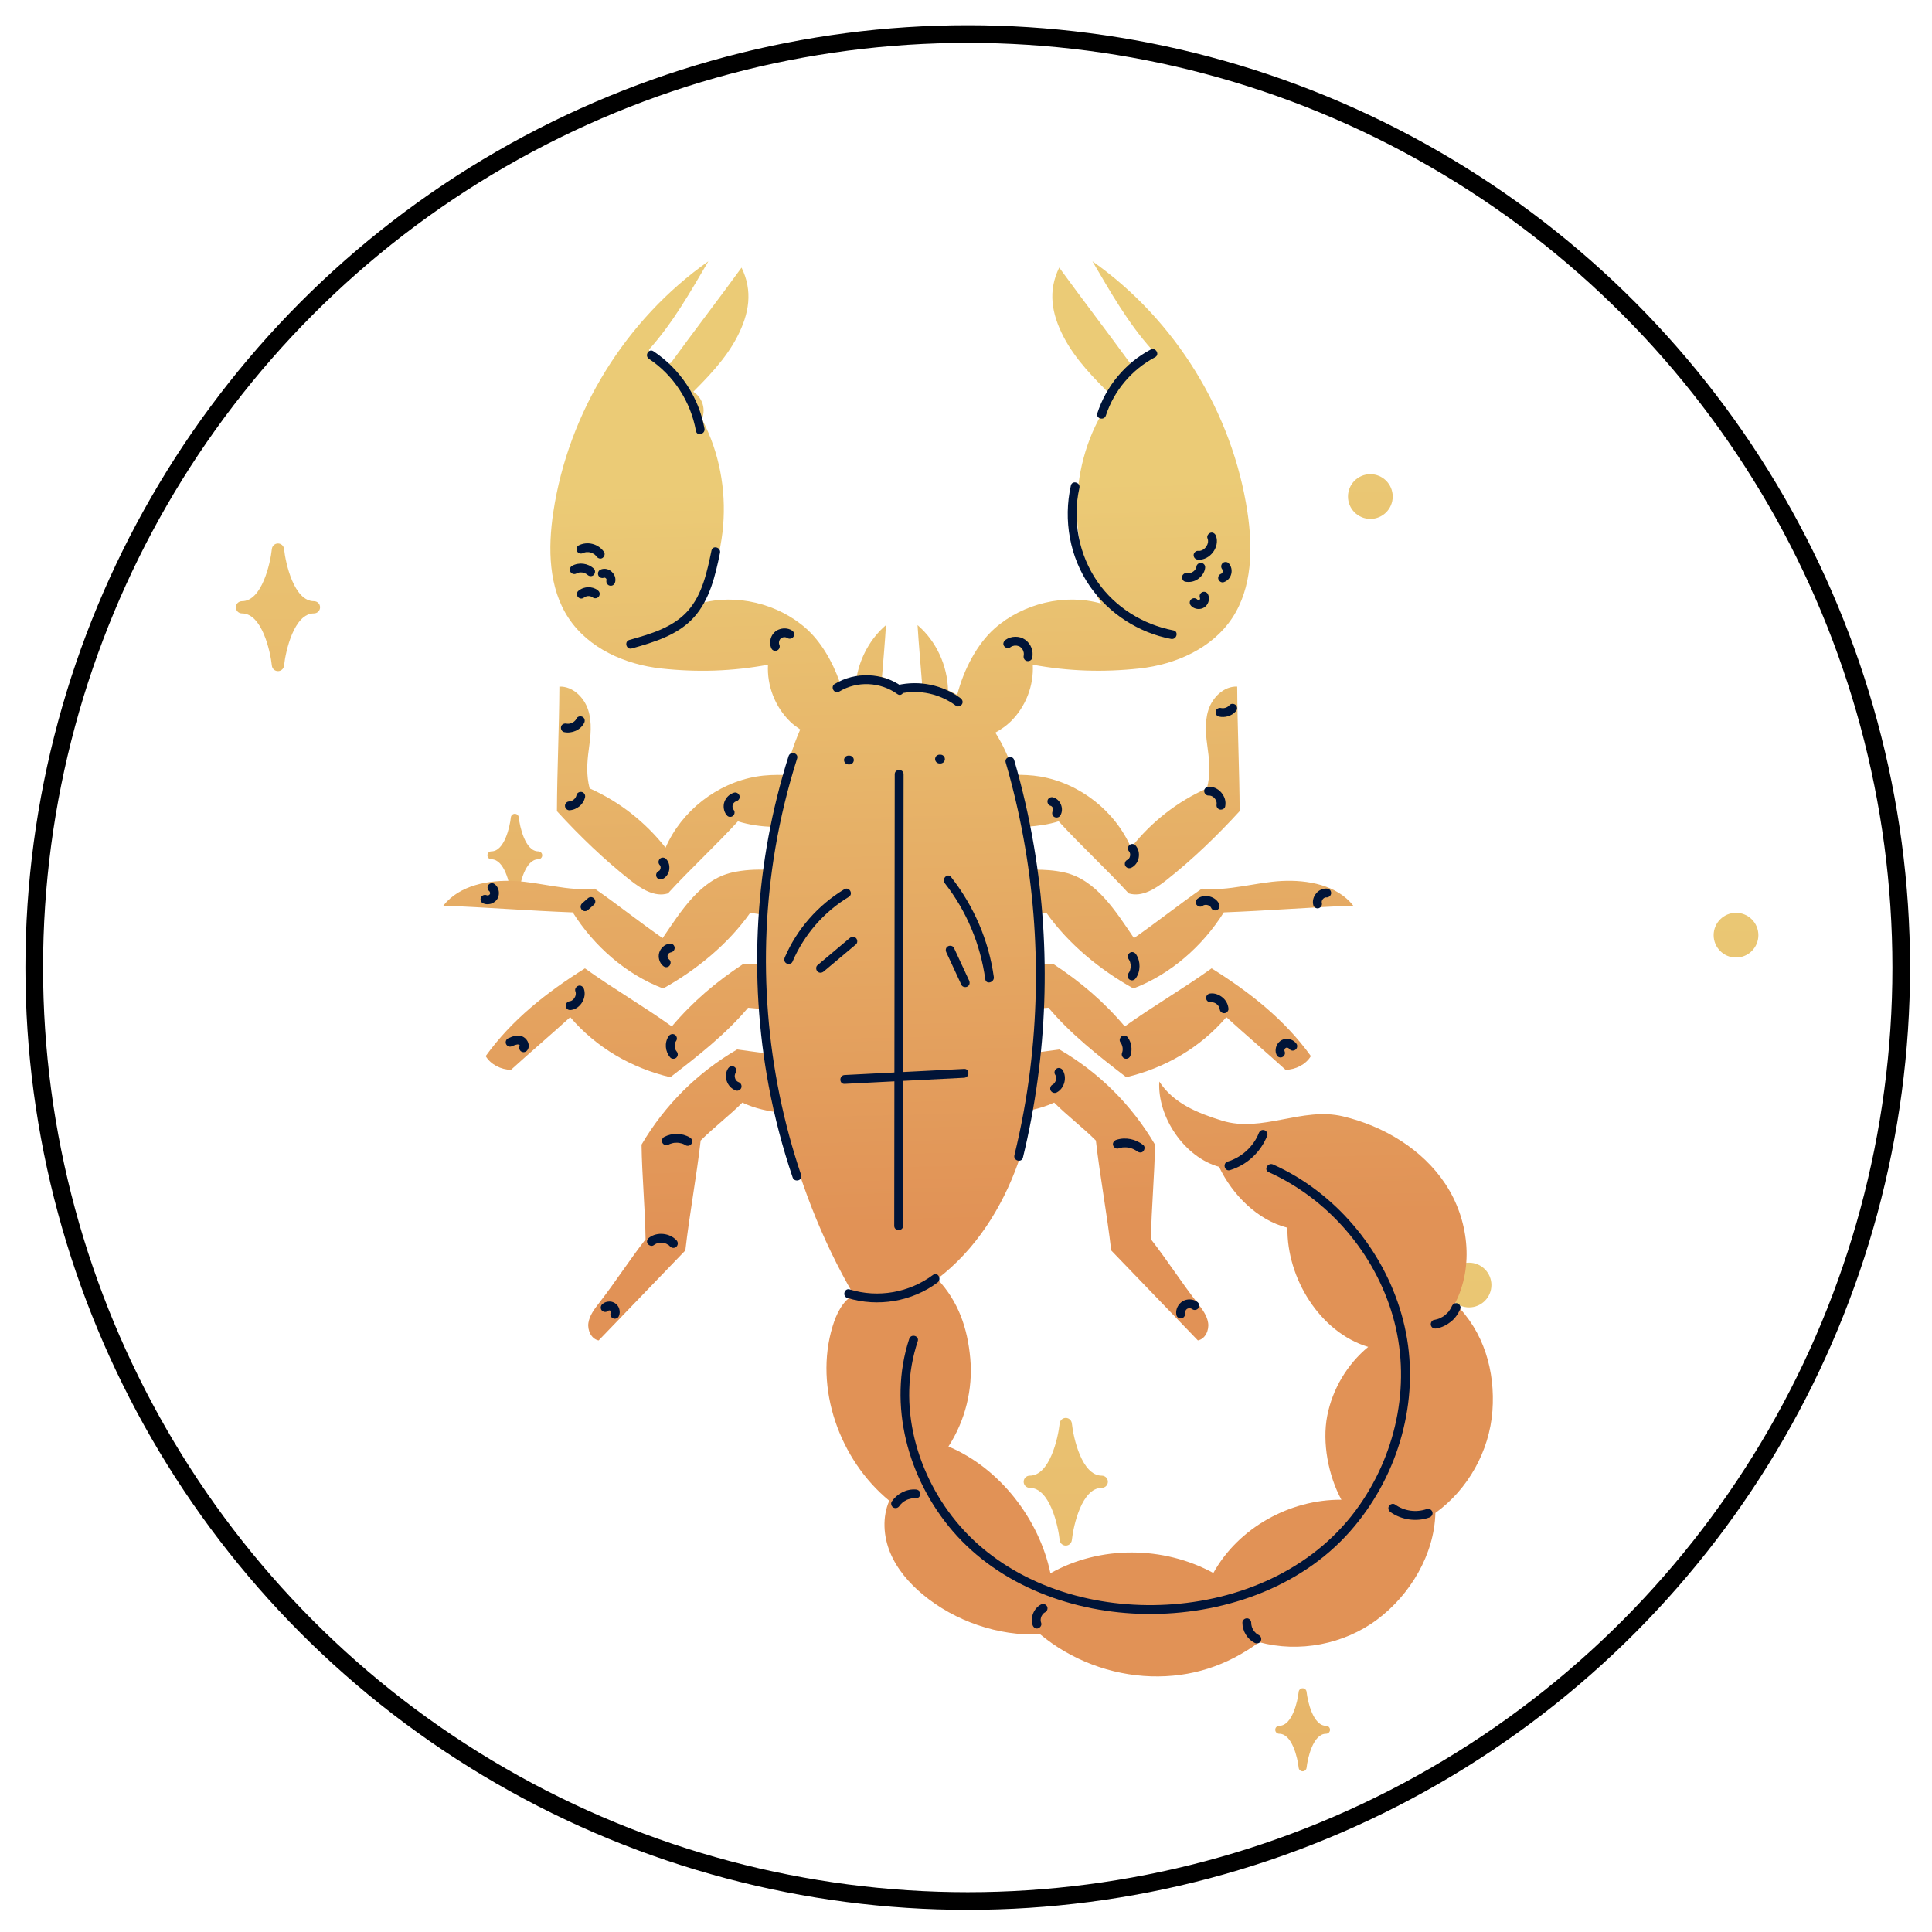 <?xml version="1.0" encoding="UTF-8" standalone="no"?>
<!-- Created with Inkscape (http://www.inkscape.org/) -->

<svg
   width="200"
   height="200"
   viewBox="0 0 52.917 52.917"
   version="1.1"
   id="svg4691"
   inkscape:version="1.2.2 (732a01da63, 2022-12-09)"
   sodipodi:docname="escorpiao.svg"
   xmlns:inkscape="http://www.inkscape.org/namespaces/inkscape"
   xmlns:sodipodi="http://sodipodi.sourceforge.net/DTD/sodipodi-0.dtd"
   xmlns:xlink="http://www.w3.org/1999/xlink"
   xmlns="http://www.w3.org/2000/svg"
   xmlns:svg="http://www.w3.org/2000/svg">
  <sodipodi:namedview
     id="namedview4693"
     pagecolor="#ffffff"
     bordercolor="#000000"
     borderopacity="0.25"
     inkscape:showpageshadow="2"
     inkscape:pageopacity="0.0"
     inkscape:pagecheckerboard="0"
     inkscape:deskcolor="#d1d1d1"
     inkscape:document-units="mm"
     showgrid="false"
     inkscape:zoom="2.8649832"
     inkscape:cx="56.021271"
     inkscape:cy="113.61323"
     inkscape:window-width="1643"
     inkscape:window-height="1251"
     inkscape:window-x="2946"
     inkscape:window-y="0"
     inkscape:window-maximized="0"
     inkscape:current-layer="g3852" />
  <defs
     id="defs4688">
    <linearGradient
       id="SVGID_00000058549242806000274600000013748788142152564629_"
       gradientUnits="userSpaceOnUse"
       x1="89.084"
       y1="50.13"
       x2="84.337"
       y2="128.985"
       gradientTransform="matrix(2.532,0,0,2.532,-105.388,-125.569)">
      <stop
         offset="0"
         style="stop-color:#003B81"
         id="stop2791" />
      <stop
         offset="1"
         style="stop-color:#00225D"
         id="stop2793" />
    </linearGradient>
    <linearGradient
       id="SVGID_00000086656041027136514430000005112889821752994489_"
       gradientUnits="userSpaceOnUse"
       x1="80.602"
       y1="43.684"
       x2="80.911"
       y2="133.494">
      <stop
         offset="0"
         style="stop-color:#EBCB76"
         id="stop2798" />
      <stop
         offset="1"
         style="stop-color:#E19256"
         id="stop2800" />
    </linearGradient>
    <linearGradient
       id="SVGID_00000147922800937064574730000011714904649522879655_"
       gradientUnits="userSpaceOnUse"
       x1="125.429"
       y1="43.529"
       x2="125.739"
       y2="133.339">
      <stop
         offset="0"
         style="stop-color:#EBCB76"
         id="stop2805" />
      <stop
         offset="1"
         style="stop-color:#E19256"
         id="stop2807" />
    </linearGradient>
    <linearGradient
       id="SVGID_00000111880460231185035150000010865975040946412728_"
       gradientUnits="userSpaceOnUse"
       x1="45.022"
       y1="62.033"
       x2="45.022"
       y2="126.785"
       gradientTransform="matrix(2.418,0,0,2.418,-65.994,-119.163)">
      <stop
         offset="0"
         style="stop-color:#EBCB76"
         id="stop4134" />
      <stop
         offset="1"
         style="stop-color:#E19256"
         id="stop4136" />
    </linearGradient>
    <linearGradient
       id="SVGID_00000114060099943792651690000014796179251574897833_"
       gradientUnits="userSpaceOnUse"
       x1="55.147"
       y1="62.033"
       x2="55.147"
       y2="126.785"
       gradientTransform="matrix(2.418,0,0,2.418,-65.994,-119.163)">
      <stop
         offset="0"
         style="stop-color:#EBCB76"
         id="stop4141" />
      <stop
         offset="1"
         style="stop-color:#E19256"
         id="stop4143" />
    </linearGradient>
    <linearGradient
       id="SVGID_00000026125593529209760050000008015576841517957800_"
       gradientUnits="userSpaceOnUse"
       x1="62.263"
       y1="62.033"
       x2="62.263"
       y2="126.786"
       gradientTransform="matrix(2.418,0,0,2.418,-65.994,-119.163)">
      <stop
         offset="0"
         style="stop-color:#EBCB76"
         id="stop4106" />
      <stop
         offset="1"
         style="stop-color:#E19256"
         id="stop4108" />
    </linearGradient>
    <linearGradient
       inkscape:collect="always"
       xlink:href="#SVGID_00000026125593529209760050000008015576841517957800_"
       id="linearGradient6532"
       gradientUnits="userSpaceOnUse"
       gradientTransform="matrix(2.418,0,0,2.418,-65.994,-119.163)"
       x1="62.263"
       y1="62.033"
       x2="62.263"
       y2="126.786" />
    <linearGradient
       inkscape:collect="always"
       xlink:href="#SVGID_00000111880460231185035150000010865975040946412728_"
       id="linearGradient6534"
       gradientUnits="userSpaceOnUse"
       gradientTransform="matrix(2.418,0,0,2.418,-65.994,-119.163)"
       x1="45.022"
       y1="62.033"
       x2="45.022"
       y2="126.785" />
    <linearGradient
       inkscape:collect="always"
       xlink:href="#SVGID_00000114060099943792651690000014796179251574897833_"
       id="linearGradient6536"
       gradientUnits="userSpaceOnUse"
       gradientTransform="matrix(2.418,0,0,2.418,-65.994,-119.163)"
       x1="55.147"
       y1="62.033"
       x2="55.147"
       y2="126.785" />
    <linearGradient
       inkscape:collect="always"
       xlink:href="#SVGID_00000026125593529209760050000008015576841517957800_"
       id="linearGradient6584"
       gradientUnits="userSpaceOnUse"
       gradientTransform="matrix(2.418,0,0,2.418,-76.196,-200.66)"
       x1="62.263"
       y1="62.033"
       x2="62.263"
       y2="126.786" />
    <linearGradient
       inkscape:collect="always"
       xlink:href="#SVGID_00000026125593529209760050000008015576841517957800_"
       id="linearGradient6607"
       gradientUnits="userSpaceOnUse"
       gradientTransform="matrix(2.418,0,0,2.418,-38.402,-155.323)"
       x1="62.263"
       y1="62.033"
       x2="62.263"
       y2="126.786" />
    <linearGradient
       id="SVGID_00000131368021970008032670000011167177106621117607_"
       gradientUnits="userSpaceOnUse"
       x1="86.893"
       y1="278.316"
       x2="82.145"
       y2="357.171">
						<stop
   offset="0"
   style="stop-color:#003B81"
   id="stop3470" />

						<stop
   offset="1"
   style="stop-color:#00225D"
   id="stop3472" />

					</linearGradient>
    <linearGradient
       id="SVGID_00000140003901432623689130000011756341564722151866_"
       gradientUnits="userSpaceOnUse"
       x1="83.541"
       y1="288.374"
       x2="84.625"
       y2="332.041">
							<stop
   offset="0"
   style="stop-color:#EBCB76"
   id="stop3477" />

							<stop
   offset="1"
   style="stop-color:#E19256"
   id="stop3479" />

						</linearGradient>
  </defs>
  <g
     inkscape:label="Camada 1"
     inkscape:groupmode="layer"
     id="layer1">
    <g
       id="g3182"
       transform="matrix(0.265,0,0,0.265,-3.742,-0.31)">
      <g
         id="g3176">
        <linearGradient
           id="linearGradient4833"
           gradientUnits="userSpaceOnUse"
           x1="89.084"
           y1="50.13"
           x2="84.337"
           y2="128.985">
          <stop
             offset="0"
             style="stop-color:#003B81"
             id="stop4829" />
          <stop
             offset="1"
             style="stop-color:#00225D"
             id="stop4831" />
        </linearGradient>
        <circle
           style="fill:none;stroke:#000000;stroke-width:1.823;stroke-dasharray:none;stroke-opacity:1"
           cx="114.143"
           cy="101.172"
           r="96.484"
           id="circle2796" />
        <g
           id="g6453">
          <path
             style="fill:url(#SVGID_00000026125593529209760050000008015576841517957800_);stroke-width:2.418"
             d="m 86.843,43.606 c 0,1.277 -1.035,2.311 -2.311,2.311 -1.277,0 -2.311,-1.035 -2.311,-2.311 0,-1.277 1.035,-2.311 2.311,-2.311 1.277,0 2.311,1.035 2.311,2.311 z"
             id="path4111" />
          <path
             style="fill:url(#SVGID_00000111880460231185035150000010865975040946412728_);stroke-width:2.418"
             d="m 46.571,63.307 c -2.062,0 -2.933,-3.9 -3.092,-5.401 -0.034,-0.322 -0.305,-0.566 -0.629,-0.566 -0.324,0 -0.592,0.244 -0.629,0.566 -0.16,1.501 -1.03,5.401 -3.092,5.401 -0.348,0 -0.631,0.283 -0.631,0.631 0,0.351 0.283,0.631 0.631,0.631 2.062,0 2.933,3.9 3.092,5.401 0.034,0.322 0.305,0.566 0.629,0.566 0.324,0 0.592,-0.244 0.629,-0.566 0.16,-1.504 1.03,-5.401 3.092,-5.401 0.348,0 0.631,-0.283 0.631,-0.631 0,-0.351 -0.28,-0.631 -0.631,-0.631 z"
             id="path4139" />
          <path
             style="fill:url(#SVGID_00000114060099943792651690000014796179251574897833_);stroke-width:2.418"
             d="m 69.751,89.163 c -1.342,0 -1.908,-2.536 -2.011,-3.513 -0.022,-0.208 -0.198,-0.367 -0.409,-0.367 -0.21,0 -0.387,0.16 -0.409,0.367 -0.104,0.977 -0.67,3.513 -2.011,3.513 -0.227,0 -0.411,0.184 -0.411,0.411 0,0.227 0.184,0.411 0.411,0.411 1.342,0 1.908,2.536 2.011,3.513 0.022,0.208 0.198,0.367 0.409,0.367 0.21,0 0.387,-0.16 0.409,-0.367 0.104,-0.977 0.67,-3.513 2.011,-3.513 0.227,0 0.411,-0.184 0.411,-0.411 0,-0.23 -0.184,-0.411 -0.411,-0.411 z"
             id="path4146" />
        </g>
        <g
           id="g6453-8"
           transform="translate(81.426,90.382)">
          <path
             style="fill:url(#linearGradient6532);stroke-width:2.418"
             d="m 86.843,43.606 c 0,1.277 -1.035,2.311 -2.311,2.311 -1.277,0 -2.311,-1.035 -2.311,-2.311 0,-1.277 1.035,-2.311 2.311,-2.311 1.277,0 2.311,1.035 2.311,2.311 z"
             id="path4111-0" />
          <path
             style="fill:url(#linearGradient6584);stroke-width:2.418"
             d="m 76.641,-37.891 c 0,1.277 -1.035,2.311 -2.311,2.311 -1.276,0 -2.311,-1.035 -2.311,-2.311 0,-1.277 1.035,-2.311 2.311,-2.311 1.276,0 2.311,1.035 2.311,2.311 z"
             id="path4111-0-4" />
          <path
             style="fill:url(#linearGradient6607);stroke-width:2.418"
             d="m 114.436,7.446 c 0,1.277 -1.035,2.311 -2.311,2.311 -1.276,0 -2.311,-1.035 -2.311,-2.311 0,-1.277 1.035,-2.311 2.311,-2.311 1.277,0 2.311,1.035 2.311,2.311 z"
             id="path4111-0-7" />
          <path
             style="fill:url(#linearGradient6534);stroke-width:2.418"
             d="m 46.571,63.307 c -2.062,0 -2.933,-3.9 -3.092,-5.401 -0.034,-0.322 -0.305,-0.566 -0.629,-0.566 -0.324,0 -0.592,0.244 -0.629,0.566 -0.16,1.501 -1.03,5.401 -3.092,5.401 -0.348,0 -0.631,0.283 -0.631,0.631 0,0.351 0.283,0.631 0.631,0.631 2.062,0 2.933,3.9 3.092,5.401 0.034,0.322 0.305,0.566 0.629,0.566 0.324,0 0.592,-0.244 0.629,-0.566 0.16,-1.504 1.03,-5.401 3.092,-5.401 0.348,0 0.631,-0.283 0.631,-0.631 0,-0.351 -0.28,-0.631 -0.631,-0.631 z"
             id="path4139-1" />
          <path
             style="fill:url(#linearGradient6536);stroke-width:2.418"
             d="m 69.751,89.163 c -1.342,0 -1.908,-2.536 -2.011,-3.513 -0.022,-0.208 -0.198,-0.367 -0.409,-0.367 -0.21,0 -0.387,0.16 -0.409,0.367 -0.104,0.977 -0.67,3.513 -2.011,3.513 -0.227,0 -0.411,0.184 -0.411,0.411 0,0.227 0.184,0.411 0.411,0.411 1.342,0 1.908,2.536 2.011,3.513 0.022,0.208 0.198,0.367 0.409,0.367 0.21,0 0.387,-0.16 0.409,-0.367 0.104,-0.977 0.67,-3.513 2.011,-3.513 0.227,0 0.411,-0.184 0.411,-0.411 0,-0.23 -0.184,-0.411 -0.411,-0.411 z"
             id="path4146-9" />
        </g>
        <g
           id="g3858"
           transform="translate(-133.958,-236.97)">
				<g
   id="g3852"
   transform="translate(-25.829,-1.65)">
					
						<linearGradient
   id="linearGradient20393"
   gradientUnits="userSpaceOnUse"
   x1="86.893"
   y1="278.316"
   x2="82.145"
   y2="357.171">
						<stop
   offset="0"
   style="stop-color:#003B81"
   id="stop20389" />

						<stop
   offset="1"
   style="stop-color:#00225D"
   id="stop20391" />

					</linearGradient>

					
					<g
   id="g3850"
   transform="matrix(1.749,0,0,1.749,126.14,-214.478)">
						
							<linearGradient
   id="linearGradient20400"
   gradientUnits="userSpaceOnUse"
   x1="83.541"
   y1="288.374"
   x2="84.625"
   y2="332.041">
							<stop
   offset="0"
   style="stop-color:#EBCB76"
   id="stop20396" />

							<stop
   offset="1"
   style="stop-color:#E19256"
   id="stop20398" />

						</linearGradient>

						<path
   style="fill:url(#SVGID_00000140003901432623689130000011756341564722151866_)"
   d="m 101.723,356.775 c 2.363,0.636 5.008,0.13 6.968,-1.335 1.961,-1.465 3.385,-3.854 3.445,-6.301 1.927,-1.389 3.195,-3.656 3.37,-6.026 0.175,-2.37 -0.51,-4.698 -2.213,-6.355 1.14,-2.198 0.802,-4.997 -0.567,-7.061 -1.368,-2.064 -3.646,-3.422 -6.055,-3.997 -2.409,-0.575 -4.779,0.988 -7.145,0.254 -1.466,-0.455 -2.866,-1.025 -3.707,-2.309 -0.119,2.104 1.501,4.483 3.534,5.038 0.775,1.644 2.276,3.158 4.04,3.599 -0.047,2.978 1.922,6.185 4.773,7.044 -1.243,1.027 -2.115,2.494 -2.422,4.077 -0.307,1.583 0.068,3.537 0.838,4.954 -3.05,-0.024 -6.089,1.661 -7.567,4.329 -2.947,-1.607 -6.706,-1.634 -9.628,0.017 -0.666,-3.208 -3.006,-6.223 -6.027,-7.492 0.991,-1.524 1.453,-3.384 1.291,-5.195 -0.162,-1.81 -0.705,-3.384 -1.951,-4.707 2.251,-1.711 3.831,-4.2 4.778,-6.864 0.362,-1.018 0.614,-2.066 0.821,-3.125 0.452,-0.104 0.896,-0.237 1.309,-0.434 0.732,0.74 1.733,1.504 2.465,2.244 0.245,2.146 0.66,4.348 0.905,6.493 1.708,1.773 3.415,3.546 5.123,5.32 0.435,-0.083 0.672,-0.601 0.605,-1.039 -0.066,-0.438 -0.348,-0.809 -0.62,-1.159 -0.987,-1.269 -1.77,-2.509 -2.757,-3.778 0.023,-1.836 0.213,-3.763 0.237,-5.599 -1.379,-2.343 -3.297,-4.253 -5.647,-5.62 -0.384,0.051 -0.767,0.102 -1.151,0.154 0.047,-0.596 0.088,-1.193 0.111,-1.789 0.01,-0.267 0,-0.535 0.006,-0.802 0.126,-0.011 0.265,-0.018 0.386,-0.031 1.32,1.569 2.972,2.856 4.597,4.107 2.303,-0.547 4.376,-1.75 5.915,-3.549 1.132,1.031 2.37,2.083 3.502,3.113 0.586,-0.011 1.192,-0.309 1.493,-0.812 -1.553,-2.16 -3.612,-3.772 -5.866,-5.185 -1.688,1.21 -3.445,2.221 -5.133,3.431 -1.251,-1.48 -2.615,-2.633 -4.234,-3.699 -0.22,-0.012 -0.439,0.004 -0.659,0.015 -0.028,-0.99 -0.083,-1.979 -0.169,-2.966 0.142,-0.021 0.293,-0.04 0.431,-0.062 1.307,1.848 3.166,3.368 5.143,4.47 2.193,-0.833 4.095,-2.508 5.342,-4.496 2.563,-0.096 5.088,-0.303 7.651,-0.398 -0.961,-1.215 -2.679,-1.534 -4.226,-1.457 -1.547,0.077 -3.18,0.621 -4.72,0.451 -1.326,0.918 -2.689,2.006 -4.015,2.924 -1.086,-1.595 -2.234,-3.46 -4.117,-3.88 -0.585,-0.131 -1.185,-0.169 -1.784,-0.163 -0.118,-0.85 -0.268,-1.695 -0.428,-2.538 0.644,-0.043 1.28,-0.13 1.878,-0.321 1.31,1.433 2.83,2.828 4.14,4.261 0.785,0.239 1.584,-0.276 2.228,-0.785 1.545,-1.221 3.001,-2.623 4.329,-4.077 -0.013,-2.472 -0.133,-4.888 -0.145,-7.36 -0.784,-0.033 -1.461,0.633 -1.702,1.38 -0.241,0.747 -0.145,1.556 -0.036,2.334 0.109,0.777 0.15,1.541 -0.05,2.3 -1.773,0.79 -3.28,1.983 -4.487,3.503 -0.946,-2.172 -3.035,-3.806 -5.37,-4.203 -0.501,-0.085 -1.007,-0.104 -1.513,-0.099 -0.279,-0.882 -0.647,-1.722 -1.135,-2.495 0.33,-0.185 0.643,-0.398 0.913,-0.663 0.881,-0.865 1.366,-2.118 1.299,-3.351 2.109,0.391 4.179,0.455 6.311,0.222 2.132,-0.233 4.287,-1.187 5.471,-2.975 1.193,-1.8 1.226,-4.129 0.905,-6.265 -0.889,-5.902 -4.279,-11.386 -9.162,-14.821 1.084,1.841 2.081,3.618 3.504,5.211 -0.035,0.61 -0.734,1.024 -1.297,0.785 -1.355,-1.864 -2.814,-3.76 -4.169,-5.624 -0.677,1.383 -0.455,2.715 0.253,4.082 0.708,1.368 1.818,2.478 2.91,3.563 -2.57,3.48 -2.799,8.431 -0.689,12.208 -2.139,-0.611 -4.62,-0.003 -6.288,1.469 -1.021,0.901 -1.822,2.399 -2.216,3.929 -0.176,-0.099 -0.356,-0.191 -0.541,-0.27 -0.034,-1.462 -0.69,-2.903 -1.801,-3.854 0.073,1.18 0.181,2.308 0.268,3.468 -0.466,-0.036 -0.936,-10e-4 -1.395,0.13 -0.279,-0.261 -0.613,-0.436 -0.974,-0.538 0.081,-1.016 0.172,-2.019 0.236,-3.059 -0.9,0.77 -1.505,1.861 -1.725,3.024 -0.351,0.066 -0.691,0.182 -1.011,0.341 -0.438,-1.253 -1.136,-2.418 -1.986,-3.169 -1.668,-1.472 -4.149,-2.081 -6.288,-1.469 2.11,-3.776 1.881,-8.728 -0.689,-12.208 1.092,-1.086 2.202,-2.195 2.91,-3.563 0.708,-1.368 0.93,-2.699 0.253,-4.082 -1.355,1.864 -2.814,3.76 -4.169,5.624 -0.562,0.239 -1.262,-0.175 -1.297,-0.785 1.423,-1.592 2.42,-3.37 3.504,-5.211 -4.882,3.434 -8.272,8.918 -9.162,14.821 -0.322,2.135 -0.288,4.465 0.905,6.265 1.184,1.788 3.34,2.742 5.471,2.975 2.132,0.233 4.202,0.168 6.311,-0.222 -0.068,1.233 0.418,2.486 1.299,3.351 0.183,0.18 0.392,0.332 0.604,0.476 -0.224,0.519 -0.422,1.052 -0.587,1.588 -0.112,0.362 -0.205,0.733 -0.305,1.1 -0.567,-0.015 -1.133,-0.002 -1.694,0.093 -2.336,0.397 -4.424,2.031 -5.37,4.203 -1.207,-1.52 -2.714,-2.713 -4.487,-3.503 -0.2,-0.759 -0.159,-1.523 -0.05,-2.3 0.109,-0.777 0.205,-1.587 -0.036,-2.334 -0.241,-0.747 -0.918,-1.413 -1.702,-1.38 -0.013,2.472 -0.133,4.888 -0.145,7.36 1.328,1.454 2.784,2.856 4.329,4.077 0.644,0.509 1.443,1.023 2.228,0.785 1.31,-1.433 2.83,-2.828 4.14,-4.261 0.662,0.211 1.371,0.302 2.086,0.333 -0.151,0.835 -0.268,1.68 -0.363,2.53 -0.69,-0.03 -1.383,0.007 -2.057,0.158 -1.883,0.421 -3.031,2.286 -4.117,3.88 -1.326,-0.918 -2.689,-2.006 -4.015,-2.924 -1.54,0.17 -3.173,-0.374 -4.72,-0.451 -1.547,-0.077 -3.266,0.242 -4.226,1.457 2.563,0.096 5.088,0.303 7.651,0.398 1.247,1.988 3.148,3.663 5.342,4.496 1.977,-1.102 3.837,-2.622 5.143,-4.47 0.253,0.04 0.526,0.076 0.79,0.113 -0.044,0.981 -0.061,1.965 -0.036,2.952 -0.382,-0.048 -0.767,-0.073 -1.152,-0.052 -1.619,1.066 -2.982,2.219 -4.234,3.699 -1.688,-1.21 -3.445,-2.221 -5.133,-3.431 -2.254,1.414 -4.313,3.025 -5.866,5.185 0.302,0.503 0.907,0.8 1.493,0.812 1.132,-1.031 2.37,-2.083 3.502,-3.113 1.539,1.799 3.612,3.001 5.915,3.549 1.625,-1.251 3.277,-2.538 4.597,-4.107 0.324,0.037 0.681,0.06 1.034,0.084 0.078,0.887 0.183,1.77 0.315,2.651 -0.666,-0.089 -1.332,-0.178 -1.998,-0.267 -2.35,1.367 -4.268,3.277 -5.647,5.62 0.023,1.836 0.213,3.763 0.237,5.599 -0.987,1.269 -1.77,2.509 -2.757,3.778 -0.272,0.35 -0.553,0.721 -0.62,1.159 -0.066,0.438 0.17,0.956 0.605,1.039 1.708,-1.773 3.415,-3.546 5.123,-5.32 0.245,-2.146 0.66,-4.348 0.905,-6.493 0.732,-0.74 1.733,-1.504 2.465,-2.244 0.729,0.347 1.538,0.527 2.355,0.6 0.902,3.823 2.315,7.49 4.223,10.761 -0.669,0.374 -1.024,1.131 -1.247,1.865 -1.107,3.637 0.413,7.892 3.351,10.303 -0.423,0.966 -0.348,2.103 0.057,3.077 0.406,0.973 1.118,1.794 1.928,2.468 1.888,1.57 4.477,2.47 6.929,2.346 1.829,1.522 4.174,2.411 6.551,2.486 2.377,0.073 4.474,-0.614 6.394,-2.018 z"
   id="path3482" />

						<g
   id="g3488">
							<g
   id="g3486">
								<path
   style="fill:#001438"
   d="m 101.698,326.697 c -0.31,0.788 -1.021,1.432 -1.837,1.678 -0.321,0.097 -0.184,0.601 0.139,0.504 1.007,-0.304 1.818,-1.068 2.202,-2.043 0.052,-0.131 -0.057,-0.287 -0.182,-0.321 -0.149,-0.041 -0.27,0.05 -0.322,0.182 z"
   id="path3484" />

							</g>

						</g>

						<g
   id="g3494">
							<g
   id="g3492">
								<path
   style="fill:#001438"
   d="m 102.281,328.996 c 3.532,1.593 6.252,4.775 7.333,8.491 1.109,3.81 0.293,7.962 -1.966,11.197 -2.52,3.609 -6.7,5.518 -11.017,5.849 -4.104,0.314 -8.449,-0.791 -11.559,-3.578 -2.885,-2.585 -4.559,-6.689 -3.882,-10.555 0.084,-0.479 0.205,-0.95 0.356,-1.412 0.105,-0.32 -0.399,-0.458 -0.504,-0.139 -1.281,3.908 -0.07,8.291 2.566,11.357 2.808,3.266 7.179,4.842 11.411,4.9 4.445,0.061 9.068,-1.481 12.066,-4.868 2.718,-3.071 4.051,-7.323 3.377,-11.387 -0.656,-3.953 -3.153,-7.566 -6.59,-9.617 -0.429,-0.256 -0.872,-0.484 -1.327,-0.689 -0.305,-0.137 -0.571,0.313 -0.264,0.451 z"
   id="path3490" />

							</g>

						</g>

						<g
   id="g3500">
							<g
   id="g3498">
								<path
   style="fill:#001438"
   d="m 113.105,336.931 c 0.028,-0.069 -0.013,0.028 -0.022,0.045 -0.015,0.03 -0.03,0.059 -0.047,0.088 -0.033,0.057 -0.079,0.108 -0.11,0.165 0.013,-0.025 0.024,-0.031 0.002,-0.003 -0.01,0.012 -0.019,0.023 -0.029,0.034 -0.022,0.025 -0.044,0.049 -0.068,0.073 -0.047,0.047 -0.097,0.09 -0.148,0.133 -0.025,0.021 0.042,-0.03 0.003,-0.002 -0.015,0.011 -0.029,0.021 -0.044,0.032 -0.025,0.017 -0.05,0.034 -0.076,0.049 -0.057,0.035 -0.116,0.065 -0.176,0.093 -0.044,0.021 0.035,-0.013 0.004,-10e-4 -0.014,0.005 -0.028,0.011 -0.042,0.016 -0.034,0.013 -0.068,0.024 -0.103,0.035 -0.064,0.019 -0.128,0.033 -0.194,0.044 -0.135,0.022 -0.223,0.197 -0.183,0.322 0.047,0.146 0.177,0.206 0.322,0.182 0.318,-0.053 0.608,-0.201 0.859,-0.4 0.253,-0.201 0.436,-0.469 0.557,-0.766 0.052,-0.127 -0.056,-0.293 -0.183,-0.321 -0.152,-0.035 -0.266,0.047 -0.322,0.182 z"
   id="path3496" />

							</g>

						</g>

						<g
   id="g3506">
							<g
   id="g3504">
								<path
   style="fill:#001438"
   d="m 111.638,348.903 c -0.637,0.225 -1.332,0.129 -1.888,-0.265 -0.115,-0.082 -0.291,-0.021 -0.357,0.094 -0.077,0.131 -0.022,0.276 0.094,0.358 0.653,0.463 1.536,0.584 2.29,0.317 0.133,-0.047 0.222,-0.178 0.183,-0.321 -0.036,-0.13 -0.189,-0.231 -0.322,-0.183 z"
   id="path3502" />

							</g>

						</g>

						<g
   id="g3512">
							<g
   id="g3510">
								<path
   style="fill:#001438"
   d="m 101.718,356.366 c -0.042,-0.021 -0.083,-0.045 -0.122,-0.072 -0.01,-0.007 -0.019,-0.014 -0.029,-0.02 -0.026,-0.018 0.047,0.039 0.014,0.01 -0.018,-0.015 -0.036,-0.03 -0.053,-0.047 -0.035,-0.032 -0.067,-0.067 -0.097,-0.103 -0.007,-0.008 -0.034,-0.042 -0.006,-0.007 0.029,0.036 -10e-4,-0.002 -0.005,-0.008 -0.014,-0.019 -0.027,-0.039 -0.039,-0.059 -0.025,-0.04 -0.046,-0.082 -0.067,-0.125 -0.016,-0.033 0.006,0.019 0.009,0.023 -0.007,-0.007 -0.012,-0.03 -0.015,-0.04 -0.007,-0.02 -0.014,-0.04 -0.02,-0.061 -0.014,-0.045 -0.023,-0.091 -0.031,-0.138 -0.006,-0.032 0.007,0.066 0.003,0.02 -0.001,-0.012 -0.002,-0.023 -0.003,-0.035 -0.002,-0.026 -0.003,-0.052 -0.003,-0.078 0,-0.137 -0.12,-0.268 -0.261,-0.261 -0.141,0.006 -0.262,0.115 -0.261,0.261 0.001,0.487 0.286,0.968 0.724,1.189 0.122,0.061 0.289,0.036 0.357,-0.094 0.062,-0.116 0.035,-0.289 -0.095,-0.355 z"
   id="path3508" />

							</g>

						</g>

						<g
   id="g3518">
							<g
   id="g3516">
								<path
   style="fill:#001438"
   d="m 88.82,354.551 c -0.419,0.225 -0.64,0.773 -0.483,1.224 0.045,0.129 0.181,0.228 0.321,0.182 0.128,-0.041 0.23,-0.183 0.183,-0.321 -0.017,-0.048 -0.028,-0.096 -0.035,-0.147 0.003,0.023 0.006,0.046 0.009,0.069 -0.008,-0.067 -0.007,-0.134 0.002,-0.2 -0.003,0.023 -0.006,0.046 -0.009,0.07 0.009,-0.058 0.023,-0.116 0.044,-0.171 0.003,-0.008 0.006,-0.016 0.009,-0.024 -0.005,0.013 -0.011,0.026 -0.016,0.039 0.002,-0.014 0.015,-0.033 0.022,-0.046 0.013,-0.024 0.027,-0.048 0.042,-0.071 0.008,-0.012 0.018,-0.024 0.025,-0.036 -0.038,0.062 -0.025,0.031 -0.01,0.013 0.019,-0.022 0.039,-0.044 0.061,-0.064 0.009,-0.009 0.019,-0.017 0.028,-0.025 0.033,-0.03 -0.058,0.041 -0.003,0.003 0.024,-0.017 0.049,-0.032 0.075,-0.046 0.121,-0.065 0.168,-0.242 0.094,-0.358 -0.08,-0.12 -0.23,-0.161 -0.359,-0.091 z"
   id="path3514" />

							</g>

						</g>

						<g
   id="g3524">
							<g
   id="g3522">
								<path
   style="fill:#001438"
   d="m 81.438,347.752 c -0.562,-0.043 -1.113,0.246 -1.426,0.708 -0.077,0.113 -0.025,0.295 0.094,0.357 0.132,0.07 0.275,0.027 0.357,-0.094 0.008,-0.013 0.017,-0.025 0.026,-0.037 0.004,-0.006 0.029,-0.04 0.007,-0.01 -0.023,0.033 0.008,-0.009 0.014,-0.016 0.008,-0.009 0.016,-0.018 0.024,-0.027 0.036,-0.04 0.076,-0.078 0.117,-0.114 0.011,-0.01 0.023,-0.019 0.035,-0.029 0.027,-0.023 -0.039,0.028 -0.01,0.008 0.022,-0.015 0.044,-0.032 0.067,-0.046 0.048,-0.031 0.099,-0.059 0.15,-0.084 0.011,-0.005 0.022,-0.01 0.033,-0.015 0.031,-0.016 -0.06,0.023 -0.004,0.002 0.026,-0.01 0.051,-0.019 0.077,-0.028 0.052,-0.017 0.104,-0.031 0.158,-0.041 0.012,-0.002 0.024,-0.004 0.036,-0.007 0.04,-0.007 0.019,0.002 -0.007,0 0.026,0.002 0.055,-0.006 0.081,-0.007 0.057,-0.003 0.115,-0.002 0.172,0.002 0.137,0.01 0.267,-0.128 0.261,-0.261 -0.007,-0.15 -0.116,-0.249 -0.262,-0.261 z"
   id="path3520" />

							</g>

						</g>

						<g
   id="g3530">
							<g
   id="g3528">
								<path
   style="fill:#001438"
   d="m 82.454,335.068 c -1.405,1.051 -3.248,1.38 -4.926,0.862 -0.322,-0.099 -0.46,0.405 -0.139,0.504 1.797,0.554 3.822,0.213 5.329,-0.915 0.266,-0.199 0.005,-0.653 -0.264,-0.451 z"
   id="path3526" />

							</g>

						</g>

						<g
   id="g3536">
							<g
   id="g3534">
								<path
   style="fill:#001438"
   d="m 82.889,304.326 c -0.019,0 -0.037,0 -0.056,0 -0.036,-0.001 -0.069,0.006 -0.101,0.022 -0.032,0.01 -0.06,0.029 -0.084,0.054 -0.025,0.024 -0.043,0.052 -0.054,0.084 -0.016,0.031 -0.024,0.065 -0.022,0.101 0.003,0.023 0.006,0.046 0.009,0.069 0.013,0.044 0.035,0.083 0.067,0.115 0.018,0.014 0.035,0.027 0.053,0.041 0.041,0.024 0.085,0.036 0.132,0.036 0.019,0 0.037,0 0.056,0 0.036,10e-4 0.069,-0.006 0.101,-0.022 0.032,-0.011 0.06,-0.029 0.084,-0.054 0.025,-0.024 0.043,-0.052 0.054,-0.084 0.016,-0.031 0.024,-0.065 0.022,-0.101 -0.003,-0.023 -0.006,-0.046 -0.009,-0.069 -0.012,-0.044 -0.035,-0.083 -0.067,-0.115 -0.018,-0.014 -0.035,-0.027 -0.053,-0.041 -0.041,-0.024 -0.085,-0.036 -0.132,-0.036 z"
   id="path3532" />

							</g>

						</g>

						<g
   id="g3542">
							<g
   id="g3540">
								<path
   style="fill:#001438"
   d="m 77.451,304.905 c 0.019,0 0.037,0 0.056,0 0.036,0.001 0.07,-0.006 0.101,-0.022 0.032,-0.01 0.061,-0.029 0.084,-0.054 0.026,-0.024 0.044,-0.052 0.054,-0.084 0.016,-0.031 0.024,-0.065 0.022,-0.101 -0.003,-0.023 -0.006,-0.046 -0.009,-0.069 -0.012,-0.044 -0.035,-0.083 -0.067,-0.115 -0.018,-0.014 -0.035,-0.027 -0.053,-0.041 -0.041,-0.024 -0.085,-0.035 -0.132,-0.036 -0.019,0 -0.037,0 -0.056,0 -0.036,-10e-4 -0.069,0.006 -0.101,0.022 -0.032,0.011 -0.06,0.029 -0.084,0.054 -0.025,0.024 -0.044,0.052 -0.054,0.084 -0.016,0.031 -0.024,0.065 -0.022,0.101 0.003,0.023 0.006,0.046 0.009,0.069 0.012,0.044 0.035,0.083 0.067,0.115 0.018,0.014 0.035,0.027 0.053,0.041 0.041,0.024 0.085,0.036 0.132,0.036 z"
   id="path3538" />

							</g>

						</g>

						<g
   id="g3548">
							<g
   id="g3546">
								<path
   style="fill:#001438"
   d="m 80.186,305.485 c -0.008,6.942 -0.016,13.885 -0.023,20.827 -0.002,1.953 -0.004,3.905 -0.007,5.858 0,0.336 0.522,0.337 0.523,0 0.008,-6.942 0.016,-13.885 0.023,-20.827 0.002,-1.953 0.004,-3.905 0.007,-5.858 0,-0.337 -0.523,-0.337 -0.523,0 z"
   id="path3544" />

							</g>

						</g>

						<g
   id="g3554">
							<g
   id="g3552">
								<path
   style="fill:#001438"
   d="m 84.288,322.897 c -2.354,0.12 -4.708,0.241 -7.062,0.361 -0.335,0.017 -0.337,0.54 0,0.523 2.354,-0.12 4.708,-0.241 7.062,-0.361 0.335,-0.018 0.337,-0.54 0,-0.523 z"
   id="path3550" />

							</g>

						</g>

						<g
   id="g3560">
							<g
   id="g3558">
								<path
   style="fill:#001438"
   d="m 86.743,304.788 c 1.704,5.87 2.194,12.067 1.447,18.133 -0.211,1.709 -0.526,3.405 -0.932,5.078 -0.079,0.327 0.424,0.466 0.504,0.139 1.46,-6.008 1.679,-12.292 0.653,-18.388 -0.29,-1.721 -0.681,-3.424 -1.168,-5.101 -0.093,-0.322 -0.598,-0.185 -0.504,0.139 z"
   id="path3556" />

							</g>

						</g>

						<g
   id="g3566">
							<g
   id="g3564">
								<path
   style="fill:#001438"
   d="m 73.913,304.413 c -1.99,6.278 -2.383,13.031 -1.172,19.503 0.342,1.829 0.815,3.632 1.412,5.395 0.107,0.317 0.612,0.181 0.504,-0.139 -2.093,-6.185 -2.621,-12.878 -1.527,-19.316 0.305,-1.796 0.737,-3.568 1.288,-5.304 0.101,-0.322 -0.403,-0.459 -0.505,-0.139 z"
   id="path3562" />

							</g>

						</g>

						<g
   id="g3572">
							<g
   id="g3570">
								<path
   style="fill:#001438"
   d="m 76.906,300.598 c 1.059,-0.643 2.439,-0.574 3.439,0.15 0.273,0.198 0.534,-0.256 0.264,-0.451 -1.144,-0.829 -2.762,-0.882 -3.967,-0.15 -0.287,0.174 -0.025,0.626 0.264,0.451 z"
   id="path3568" />

							</g>

						</g>

						<g
   id="g3578">
							<g
   id="g3576">
								<path
   style="fill:#001438"
   d="m 80.5,300.719 c 1.149,-0.26 2.363,0.016 3.305,0.718 0.114,0.085 0.291,0.018 0.357,-0.094 0.079,-0.132 0.019,-0.274 -0.094,-0.358 -1.053,-0.784 -2.431,-1.059 -3.708,-0.771 -0.327,0.075 -0.188,0.579 0.14,0.505 z"
   id="path3574" />

							</g>

						</g>

						<g
   id="g3584">
							<g
   id="g3582">
								<path
   style="fill:#001438"
   d="m 98.732,306.742 c 0.038,-0.001 0.076,0 0.115,0.005 -0.023,-0.003 -0.046,-0.006 -0.07,-0.009 0.057,0.009 0.111,0.024 0.164,0.046 -0.021,-0.009 -0.042,-0.018 -0.062,-0.026 0.056,0.025 0.109,0.055 0.158,0.092 -0.018,-0.014 -0.035,-0.027 -0.053,-0.041 0.055,0.043 0.104,0.091 0.147,0.146 -0.014,-0.018 -0.027,-0.035 -0.041,-0.053 0.042,0.055 0.077,0.114 0.104,0.178 -0.009,-0.021 -0.018,-0.042 -0.026,-0.062 0.023,0.057 0.039,0.115 0.047,0.176 -0.003,-0.023 -0.006,-0.046 -0.009,-0.069 0.006,0.053 0.007,0.106 0,0.159 0.003,-0.023 0.006,-0.046 0.009,-0.07 -0.002,0.012 -0.003,0.023 -0.005,0.034 -0.013,0.07 -0.011,0.138 0.026,0.201 0.032,0.054 0.094,0.106 0.156,0.12 0.128,0.029 0.296,-0.039 0.322,-0.182 0.027,-0.149 0.026,-0.298 -0.019,-0.444 -0.045,-0.146 -0.121,-0.274 -0.22,-0.389 -0.18,-0.21 -0.463,-0.346 -0.742,-0.335 -0.136,0.005 -0.268,0.116 -0.261,0.261 0.005,0.137 0.114,0.267 0.26,0.262 z"
   id="path3580" />

							</g>

						</g>

						<g
   id="g3590">
							<g
   id="g3588">
								<path
   style="fill:#001438"
   d="m 94.039,310.051 c 0.017,0.02 0.036,0.06 -0.006,-0.011 0.006,0.009 0.013,0.018 0.018,0.027 0.014,0.021 0.024,0.044 0.035,0.067 -0.038,-0.074 -0.018,-0.043 -0.011,-0.022 0.005,0.014 0.009,0.027 0.013,0.041 0.007,0.024 0.011,0.049 0.015,0.074 -0.003,-0.023 -0.006,-0.046 -0.009,-0.069 0.007,0.055 0.007,0.109 0,0.163 0.003,-0.023 0.006,-0.046 0.009,-0.069 -0.006,0.045 -0.016,0.09 -0.031,0.133 -0.007,0.022 -0.03,0.061 0.008,-0.017 -0.005,0.01 -0.009,0.02 -0.014,0.03 -0.01,0.019 -0.02,0.038 -0.032,0.057 -0.006,0.009 -0.012,0.018 -0.018,0.027 -0.025,0.037 0.044,-0.051 0.014,-0.019 -0.015,0.016 -0.029,0.032 -0.045,0.047 -0.008,0.007 -0.017,0.014 -0.024,0.021 0.057,-0.055 0.037,-0.028 0.018,-0.015 -0.021,0.014 -0.043,0.027 -0.066,0.038 -0.123,0.06 -0.166,0.245 -0.094,0.357 0.081,0.126 0.226,0.158 0.358,0.094 0.219,-0.107 0.379,-0.339 0.424,-0.576 0.05,-0.27 -0.006,-0.539 -0.192,-0.747 -0.091,-0.102 -0.278,-0.1 -0.369,0 -0.101,0.108 -0.099,0.26 -0.001,0.369 z"
   id="path3586" />

							</g>

						</g>

						<g
   id="g3596">
							<g
   id="g3594">
								<path
   style="fill:#001438"
   d="m 89.975,307.916 c 0.232,-0.393 0.005,-0.951 -0.436,-1.069 -0.132,-0.035 -0.29,0.044 -0.321,0.182 -0.031,0.137 0.041,0.284 0.182,0.321 0.019,0.005 0.037,0.011 0.055,0.019 -0.021,-0.009 -0.042,-0.017 -0.062,-0.026 0.033,0.014 0.063,0.032 0.092,0.054 -0.018,-0.014 -0.035,-0.027 -0.053,-0.041 0.03,0.024 0.057,0.051 0.082,0.082 -0.014,-0.018 -0.027,-0.035 -0.041,-0.053 0.027,0.036 0.05,0.074 0.068,0.115 -0.009,-0.021 -0.018,-0.042 -0.026,-0.062 0.018,0.044 0.031,0.089 0.038,0.137 -0.003,-0.023 -0.006,-0.046 -0.009,-0.069 0.005,0.041 0.005,0.082 0,0.124 0.003,-0.023 0.006,-0.046 0.009,-0.069 -0.005,0.035 -0.014,0.07 -0.028,0.103 0.009,-0.021 0.018,-0.042 0.026,-0.062 -0.008,0.018 -0.016,0.035 -0.026,0.052 -0.07,0.118 -0.031,0.292 0.094,0.358 0.124,0.064 0.281,0.03 0.356,-0.096 z"
   id="path3592" />

							</g>

						</g>

						<g
   id="g3602">
							<g
   id="g3600">
								<path
   style="fill:#001438"
   d="m 94.434,317.535 c 0.287,-0.406 0.29,-1.001 0.012,-1.412 -0.076,-0.113 -0.234,-0.174 -0.357,-0.094 -0.113,0.072 -0.176,0.236 -0.094,0.357 0.027,0.04 0.052,0.082 0.073,0.126 0.003,0.007 0.019,0.044 0.004,0.008 -0.015,-0.036 0,0.001 0.003,0.009 0.008,0.022 0.015,0.043 0.022,0.065 0.014,0.047 0.019,0.095 0.031,0.143 -0.003,-0.013 -0.006,-0.054 -0.003,-0.018 0.001,0.012 0.002,0.023 0.003,0.034 0.002,0.026 0.002,0.052 0.002,0.077 0,0.023 -10e-4,0.046 -0.003,0.069 -10e-4,0.011 -0.002,0.023 -0.003,0.034 -0.002,0.035 0.009,-0.053 0.003,-0.018 -0.01,0.048 -0.019,0.095 -0.033,0.142 -0.007,0.022 -0.015,0.043 -0.022,0.065 -0.012,0.033 -0.001,-0.005 0.007,-0.015 -0.007,0.008 -0.01,0.022 -0.015,0.031 -0.023,0.046 -0.05,0.09 -0.08,0.132 -0.079,0.112 -0.024,0.296 0.094,0.358 0.133,0.072 0.272,0.027 0.356,-0.093 z"
   id="path3598" />

							</g>

						</g>

						<g
   id="g3608">
							<g
   id="g3606">
								<path
   style="fill:#001438"
   d="m 99.35,313.138 c -0.209,-0.436 -0.855,-0.604 -1.246,-0.316 -0.057,0.042 -0.101,0.086 -0.12,0.156 -0.017,0.063 -0.009,0.146 0.026,0.201 0.07,0.109 0.24,0.18 0.357,0.094 0.018,-0.013 0.036,-0.025 0.055,-0.036 0.009,-0.005 0.019,-0.01 0.029,-0.015 0.039,-0.021 -0.064,0.024 -0.023,0.009 0.041,-0.014 0.082,-0.026 0.126,-0.032 -0.023,0.003 -0.046,0.006 -0.069,0.009 0.058,-0.008 0.116,-0.007 0.174,0 -0.023,-0.003 -0.046,-0.006 -0.069,-0.009 0.047,0.007 0.094,0.018 0.138,0.035 0.021,0.008 0.05,0.028 -0.022,-0.01 0.01,0.005 0.02,0.009 0.03,0.014 0.021,0.011 0.042,0.023 0.061,0.036 0.009,0.006 0.018,0.013 0.027,0.019 0.017,0.011 -0.058,-0.048 -0.015,-0.01 0.016,0.014 0.032,0.03 0.046,0.046 0.007,0.008 0.014,0.017 0.021,0.025 -0.055,-0.061 -0.027,-0.036 -0.015,-0.018 0.014,0.021 0.027,0.044 0.037,0.067 0.059,0.124 0.246,0.166 0.358,0.094 0.128,-0.084 0.158,-0.227 0.094,-0.359 z"
   id="path3604" />

							</g>

						</g>

						<g
   id="g3614">
							<g
   id="g3612">
								<path
   style="fill:#001438"
   d="m 99.909,319.341 c -0.015,-0.14 -0.05,-0.269 -0.121,-0.393 -0.058,-0.102 -0.137,-0.197 -0.228,-0.271 -0.198,-0.161 -0.452,-0.267 -0.712,-0.238 -0.071,0.008 -0.132,0.024 -0.185,0.077 -0.045,0.045 -0.079,0.12 -0.077,0.185 0.003,0.068 0.025,0.138 0.077,0.185 0.048,0.044 0.117,0.084 0.185,0.077 0.055,-0.006 0.111,-0.005 0.166,0.002 -0.023,-0.003 -0.046,-0.006 -0.07,-0.009 0.062,0.009 0.122,0.026 0.181,0.051 -0.021,-0.009 -0.042,-0.017 -0.062,-0.026 0.062,0.027 0.119,0.061 0.172,0.102 -0.018,-0.014 -0.035,-0.027 -0.053,-0.041 0.053,0.042 0.1,0.089 0.141,0.142 -0.014,-0.018 -0.027,-0.035 -0.041,-0.053 0.038,0.05 0.069,0.104 0.094,0.162 -0.009,-0.021 -0.018,-0.042 -0.026,-0.063 0.021,0.052 0.036,0.105 0.044,0.16 -0.003,-0.023 -0.006,-0.046 -0.009,-0.069 10e-4,0.007 0.002,0.015 0.003,0.022 0.008,0.071 0.024,0.132 0.077,0.185 0.045,0.045 0.12,0.079 0.185,0.077 0.068,-0.003 0.138,-0.025 0.185,-0.077 0.042,-0.05 0.082,-0.119 0.074,-0.187 z"
   id="path3610" />

							</g>

						</g>

						<g
   id="g3620">
							<g
   id="g3618">
								<path
   style="fill:#001438"
   d="m 93.518,321.316 c 0.04,0.056 0.073,0.115 0.1,0.177 -0.009,-0.021 -0.018,-0.042 -0.026,-0.063 0.033,0.08 0.055,0.163 0.067,0.249 -0.003,-0.023 -0.006,-0.046 -0.009,-0.069 0.01,0.081 0.01,0.163 -0.001,0.244 0.003,-0.023 0.006,-0.046 0.009,-0.07 -0.009,0.063 -0.024,0.124 -0.045,0.185 -0.046,0.129 0.051,0.292 0.182,0.321 0.146,0.033 0.273,-0.044 0.321,-0.182 0.121,-0.343 0.065,-0.759 -0.147,-1.056 -0.04,-0.057 -0.087,-0.101 -0.156,-0.12 -0.063,-0.017 -0.146,-0.009 -0.201,0.026 -0.111,0.072 -0.179,0.239 -0.094,0.358 z"
   id="path3616" />

							</g>

						</g>

						<g
   id="g3626">
							<g
   id="g3624">
								<path
   style="fill:#001438"
   d="m 94.873,327.394 c -0.449,-0.353 -1.051,-0.484 -1.6,-0.301 -0.129,0.043 -0.228,0.182 -0.182,0.321 0.042,0.129 0.183,0.229 0.321,0.182 0.053,-0.018 0.107,-0.033 0.161,-0.044 0.027,-0.006 0.055,-0.013 0.082,-0.015 -0.071,0.005 0.021,-10e-4 0.035,-0.002 0.056,-0.004 0.112,-0.005 0.167,-0.002 0.028,10e-4 0.056,0.004 0.084,0.006 0.03,0.003 0.028,0.003 -0.007,-0.002 0.014,0.002 0.028,0.004 0.041,0.007 0.055,0.01 0.109,0.022 0.163,0.038 0.027,0.008 0.053,0.017 0.08,0.026 0.012,0.004 0.095,0.04 0.035,0.012 0.051,0.023 0.101,0.048 0.149,0.076 0.024,0.014 0.048,0.029 0.071,0.045 0.01,0.007 0.082,0.061 0.031,0.021 0.107,0.084 0.266,0.113 0.37,0 0.085,-0.093 0.114,-0.278 -10e-4,-0.368 z"
   id="path3622" />

							</g>

						</g>

						<g
   id="g3632">
							<g
   id="g3630">
								<path
   style="fill:#001438"
   d="m 89.663,323.232 c 0.012,0.019 0.022,0.039 0.033,0.059 0.01,0.019 0.012,0.048 -0.009,-0.023 0.003,0.01 0.007,0.019 0.011,0.028 0.007,0.021 0.013,0.043 0.018,0.064 0.002,0.01 0.004,0.02 0.006,0.03 0.01,0.048 0,-0.025 -0.003,-0.027 0.007,0.007 0.004,0.051 0.004,0.061 0.001,0.022 0,0.045 -0.001,0.067 0,0.005 0.001,0.027 -0.003,0.03 0.003,-0.003 0.012,-0.075 0.003,-0.027 -0.004,0.022 -0.008,0.044 -0.014,0.066 -0.005,0.02 -0.011,0.039 -0.018,0.059 -0.003,0.01 -0.007,0.019 -0.011,0.029 -0.01,0.029 0.028,-0.061 0.009,-0.023 -0.02,0.038 -0.041,0.075 -0.065,0.111 -0.025,0.038 0.014,-0.012 0.015,-0.019 -0.001,0.006 -0.02,0.023 -0.024,0.028 -0.014,0.015 -0.028,0.029 -0.043,0.043 -0.006,0.005 -0.02,0.021 -0.028,0.024 0.002,-0.001 0.054,-0.038 0.024,-0.019 -0.021,0.013 -0.041,0.027 -0.063,0.038 -0.12,0.065 -0.169,0.241 -0.094,0.358 0.079,0.122 0.229,0.164 0.357,0.094 0.449,-0.245 0.615,-0.878 0.345,-1.312 -0.072,-0.116 -0.237,-0.172 -0.357,-0.094 -0.115,0.072 -0.169,0.231 -0.092,0.355 z"
   id="path3628" />

							</g>

						</g>

						<g
   id="g3638">
							<g
   id="g3636">
								<path
   style="fill:#001438"
   d="m 70.692,306.572 c -0.269,0.08 -0.474,0.282 -0.571,0.543 -0.09,0.244 -0.043,0.554 0.113,0.761 0.043,0.056 0.085,0.1 0.156,0.12 0.063,0.017 0.146,0.009 0.201,-0.026 0.056,-0.036 0.105,-0.089 0.12,-0.156 0.015,-0.064 0.015,-0.146 -0.026,-0.201 -0.014,-0.019 -0.028,-0.039 -0.04,-0.059 -0.007,-0.012 -0.014,-0.025 -0.02,-0.038 -0.021,-0.039 0.017,0.047 0.006,0.017 -0.017,-0.048 -0.03,-0.095 -0.037,-0.145 0.003,0.023 0.006,0.046 0.009,0.069 -0.006,-0.052 -0.006,-0.104 0.001,-0.156 -0.003,0.023 -0.006,0.046 -0.009,0.07 0.004,-0.028 0.01,-0.056 0.018,-0.083 0.003,-0.011 0.007,-0.022 0.011,-0.033 0.01,-0.03 -0.028,0.057 -0.008,0.019 0.013,-0.024 0.025,-0.048 0.04,-0.071 0.006,-0.009 0.031,-0.043 0.003,-0.007 -0.029,0.038 0.003,-0.003 0.01,-0.01 0.017,-0.019 0.034,-0.036 0.053,-0.053 0.003,-0.003 0.007,-0.006 0.01,-0.009 0.021,-0.017 0.014,-0.012 -0.021,0.016 0.01,-0.005 0.019,-0.013 0.028,-0.019 0.021,-0.014 0.043,-0.025 0.065,-0.036 0.045,-0.023 -0.061,0.02 -0.012,0.005 0.013,-0.004 0.026,-0.009 0.039,-0.013 0.131,-0.039 0.227,-0.185 0.183,-0.321 -0.044,-0.134 -0.182,-0.226 -0.322,-0.184 z"
   id="path3634" />

							</g>

						</g>

						<g
   id="g3644">
							<g
   id="g3642">
								<path
   style="fill:#001438"
   d="m 66.302,310.854 c 0.013,0.013 0.025,0.027 0.036,0.041 -0.014,-0.018 -0.027,-0.035 -0.041,-0.053 0.022,0.029 0.039,0.06 0.053,0.094 -0.009,-0.021 -0.018,-0.042 -0.026,-0.063 0.016,0.039 0.026,0.08 0.032,0.122 -0.003,-0.023 -0.006,-0.046 -0.009,-0.069 0.005,0.046 0.005,0.091 0,0.136 0.003,-0.023 0.006,-0.046 0.009,-0.069 -0.007,0.049 -0.019,0.095 -0.038,0.141 0.009,-0.021 0.018,-0.042 0.026,-0.062 -0.017,0.039 -0.038,0.076 -0.063,0.11 0.014,-0.018 0.027,-0.035 0.041,-0.053 -0.024,0.031 -0.051,0.059 -0.082,0.083 0.018,-0.014 0.035,-0.027 0.053,-0.041 -0.024,0.018 -0.05,0.034 -0.078,0.047 -0.056,0.026 -0.104,0.098 -0.12,0.156 -0.017,0.063 -0.009,0.146 0.026,0.201 0.036,0.056 0.089,0.105 0.156,0.12 0.072,0.016 0.135,0.005 0.201,-0.026 0.195,-0.092 0.341,-0.303 0.377,-0.513 0.042,-0.242 -0.008,-0.49 -0.185,-0.67 -0.096,-0.098 -0.275,-0.103 -0.369,0 -0.096,0.104 -0.102,0.264 0.001,0.368 z"
   id="path3640" />

							</g>

						</g>

						<g
   id="g3650">
							<g
   id="g3648">
								<path
   style="fill:#001438"
   d="m 61.381,306.715 c -0.009,0.04 -0.022,0.079 -0.038,0.117 0.009,-0.021 0.018,-0.042 0.026,-0.062 -0.024,0.055 -0.055,0.107 -0.091,0.155 0.014,-0.018 0.027,-0.035 0.041,-0.053 -0.041,0.053 -0.088,0.1 -0.141,0.141 0.018,-0.014 0.035,-0.027 0.053,-0.041 -0.053,0.04 -0.11,0.074 -0.172,0.1 0.021,-0.009 0.042,-0.018 0.062,-0.026 -0.056,0.023 -0.113,0.039 -0.173,0.047 0.023,-0.003 0.046,-0.006 0.069,-0.009 -0.019,0.002 -0.038,0.004 -0.057,0.005 -0.069,0.004 -0.135,0.026 -0.185,0.076 -0.045,0.045 -0.079,0.12 -0.076,0.185 0.003,0.068 0.025,0.138 0.076,0.185 0.049,0.046 0.116,0.08 0.185,0.077 0.23,-0.013 0.433,-0.1 0.609,-0.246 0.153,-0.128 0.269,-0.315 0.314,-0.51 0.016,-0.068 0.009,-0.14 -0.026,-0.201 -0.032,-0.054 -0.094,-0.106 -0.156,-0.12 -0.132,-0.033 -0.287,0.037 -0.32,0.18 z"
   id="path3646" />

							</g>

						</g>

						<g
   id="g3656">
							<g
   id="g3654">
								<path
   style="fill:#001438"
   d="m 62.045,312.82 c -0.115,0.103 -0.231,0.205 -0.346,0.307 -0.025,0.024 -0.043,0.052 -0.054,0.084 -0.016,0.031 -0.024,0.065 -0.022,0.101 -10e-4,0.036 0.006,0.069 0.022,0.101 0.011,0.032 0.029,0.06 0.054,0.084 0.05,0.046 0.115,0.08 0.185,0.077 0.023,-0.003 0.046,-0.006 0.069,-0.009 0.044,-0.012 0.083,-0.035 0.115,-0.067 0.115,-0.103 0.23,-0.205 0.346,-0.307 0.026,-0.024 0.044,-0.052 0.054,-0.084 0.016,-0.031 0.024,-0.065 0.023,-0.101 10e-4,-0.036 -0.006,-0.07 -0.023,-0.101 -0.01,-0.032 -0.028,-0.06 -0.054,-0.084 -0.05,-0.046 -0.115,-0.08 -0.185,-0.077 -0.023,0.003 -0.046,0.006 -0.069,0.009 -0.044,0.012 -0.082,0.035 -0.115,0.067 z"
   id="path3652" />

							</g>

						</g>

						<g
   id="g3662">
							<g
   id="g3660">
								<path
   style="fill:#001438"
   d="m 66.851,315.499 c -0.274,0.046 -0.509,0.272 -0.585,0.536 -0.078,0.27 0.013,0.593 0.229,0.775 0.054,0.046 0.112,0.077 0.185,0.077 0.064,0 0.141,-0.028 0.185,-0.077 0.089,-0.097 0.112,-0.275 0,-0.37 -0.015,-0.012 -0.029,-0.025 -0.042,-0.039 -0.006,-0.006 -0.011,-0.013 -0.017,-0.019 -0.019,-0.02 0.039,0.057 0.014,0.018 -0.021,-0.032 -0.04,-0.064 -0.055,-0.1 0.009,0.021 0.018,0.042 0.026,0.062 -0.017,-0.044 -0.029,-0.088 -0.036,-0.135 0.003,0.023 0.006,0.046 0.009,0.07 -0.005,-0.042 -0.005,-0.084 0,-0.126 -0.003,0.023 -0.006,0.046 -0.009,0.069 0.006,-0.042 0.017,-0.081 0.033,-0.12 -0.009,0.021 -0.017,0.042 -0.026,0.062 0.013,-0.031 0.03,-0.058 0.048,-0.087 0.025,-0.04 -0.043,0.048 -0.011,0.013 0.011,-0.012 0.022,-0.025 0.034,-0.036 0.009,-0.009 0.025,-0.029 0.037,-0.033 -0.011,0.009 -0.022,0.017 -0.033,0.026 0.007,-0.005 0.013,-0.01 0.02,-0.014 0.028,-0.018 0.057,-0.033 0.087,-0.046 -0.021,0.009 -0.042,0.018 -0.062,0.026 0.035,-0.014 0.07,-0.024 0.107,-0.03 0.061,-0.01 0.126,-0.069 0.156,-0.12 0.033,-0.056 0.047,-0.138 0.026,-0.201 -0.02,-0.063 -0.06,-0.124 -0.12,-0.156 -0.065,-0.034 -0.127,-0.037 -0.2,-0.025 z"
   id="path3658" />

							</g>

						</g>

						<g
   id="g3668">
							<g
   id="g3666">
								<path
   style="fill:#001438"
   d="m 66.825,320.966 c -0.263,0.382 -0.203,0.915 0.095,1.257 0.09,0.103 0.279,0.099 0.37,0 0.101,-0.11 0.096,-0.259 0,-0.369 -0.006,-0.007 -0.012,-0.014 -0.018,-0.021 -0.017,-0.021 -0.011,-0.014 0.016,0.021 -0.008,-0.015 -0.021,-0.03 -0.03,-0.045 -0.009,-0.015 -0.018,-0.031 -0.027,-0.047 -0.005,-0.009 -0.029,-0.064 -0.01,-0.018 0.019,0.047 -0.003,-0.01 -0.007,-0.019 -0.006,-0.017 -0.011,-0.034 -0.016,-0.051 -0.009,-0.035 -0.016,-0.07 -0.021,-0.106 0.003,0.023 0.006,0.046 0.009,0.069 -0.009,-0.072 -0.009,-0.144 0,-0.216 -0.003,0.023 -0.006,0.046 -0.009,0.069 0.008,-0.056 0.021,-0.11 0.041,-0.163 0.02,-0.053 -0.018,0.037 -0.006,0.013 0.006,-0.012 0.011,-0.024 0.018,-0.036 0.014,-0.026 0.029,-0.051 0.046,-0.075 0.078,-0.113 0.025,-0.295 -0.094,-0.358 -0.132,-0.069 -0.274,-0.026 -0.357,0.095 z"
   id="path3664" />

							</g>

						</g>

						<g
   id="g3674">
							<g
   id="g3672">
								<path
   style="fill:#001438"
   d="m 61.311,318.305 c 0.015,0.041 0.025,0.084 0.031,0.127 -0.003,-0.023 -0.006,-0.046 -0.009,-0.069 0.007,0.059 0.007,0.118 -10e-4,0.177 0.003,-0.023 0.006,-0.046 0.009,-0.07 -0.005,0.035 -0.013,0.07 -0.023,0.105 -0.005,0.017 -0.011,0.034 -0.017,0.051 -0.015,0.043 0.011,-0.017 0.01,-0.024 0,0.005 -0.008,0.017 -0.01,0.022 -0.015,0.033 -0.033,0.064 -0.053,0.094 -0.014,0.021 -0.06,0.067 -0.002,0.005 -0.012,0.013 -0.023,0.028 -0.035,0.041 -0.024,0.026 -0.052,0.049 -0.078,0.073 -0.022,0.02 0.049,-0.035 0.025,-0.019 -0.008,0.005 -0.016,0.011 -0.024,0.017 -0.015,0.01 -0.03,0.019 -0.045,0.028 -0.008,0.005 -0.04,0.027 -0.048,0.024 0,0 0.064,-0.025 0.03,-0.013 -0.009,0.003 -0.019,0.007 -0.028,0.01 -0.036,0.012 -0.073,0.02 -0.11,0.025 -0.06,0.008 -0.127,0.071 -0.156,0.12 -0.033,0.056 -0.047,0.139 -0.026,0.201 0.02,0.063 0.06,0.124 0.12,0.156 0.067,0.035 0.128,0.036 0.201,0.026 0.547,-0.076 0.927,-0.732 0.744,-1.247 -0.046,-0.128 -0.18,-0.228 -0.321,-0.182 -0.128,0.041 -0.233,0.184 -0.184,0.322 z"
   id="path3670" />

							</g>

						</g>

						<g
   id="g3680">
							<g
   id="g3678">
								<path
   style="fill:#001438"
   d="m 70.342,322.863 c -0.144,0.211 -0.168,0.502 -0.087,0.741 0.09,0.267 0.281,0.477 0.548,0.57 0.129,0.045 0.292,-0.051 0.322,-0.182 0.033,-0.146 -0.044,-0.273 -0.183,-0.321 -0.06,-0.021 0.049,0.025 0.01,0.005 -0.01,-0.005 -0.02,-0.01 -0.03,-0.015 -0.023,-0.012 -0.043,-0.028 -0.065,-0.042 0.072,0.047 0.028,0.022 0.01,0.006 -0.008,-0.008 -0.016,-0.015 -0.024,-0.023 -0.01,-0.011 -0.02,-0.022 -0.03,-0.033 -0.03,-0.033 0.04,0.059 0.01,0.013 -0.015,-0.022 -0.029,-0.043 -0.042,-0.066 -0.006,-0.012 -0.012,-0.023 -0.018,-0.035 -0.025,-0.053 0.013,0.036 0.006,0.016 -0.017,-0.052 -0.033,-0.102 -0.041,-0.157 0.003,0.023 0.006,0.046 0.009,0.069 -0.008,-0.059 -0.008,-0.118 -10e-4,-0.178 -0.003,0.023 -0.006,0.046 -0.009,0.069 0.006,-0.041 0.017,-0.079 0.029,-0.118 0.013,-0.038 -0.025,0.054 -0.012,0.026 0.004,-0.008 0.008,-0.017 0.012,-0.025 0.01,-0.02 0.022,-0.039 0.035,-0.058 0.077,-0.113 0.025,-0.295 -0.094,-0.357 -0.13,-0.069 -0.272,-0.026 -0.355,0.095 z"
   id="path3676" />

							</g>

						</g>

						<g
   id="g3686">
							<g
   id="g3684">
								<path
   style="fill:#001438"
   d="m 68.088,326.955 c -0.463,-0.28 -1.056,-0.288 -1.531,-0.034 -0.121,0.064 -0.168,0.242 -0.094,0.357 0.079,0.123 0.228,0.163 0.357,0.094 0.024,-0.013 0.048,-0.024 0.072,-0.036 0.027,-0.012 0.024,-0.011 -0.007,0.003 0.012,-0.005 0.025,-0.01 0.037,-0.014 0.05,-0.018 0.102,-0.033 0.154,-0.045 0.026,-0.006 0.052,-0.01 0.079,-0.015 0.055,-0.01 -0.051,0.003 0.01,-10e-4 0.054,-0.003 0.107,-0.007 0.161,-0.005 0.027,10e-4 0.053,0.002 0.08,0.005 0.013,10e-4 0.027,0.003 0.04,0.004 -0.036,-0.005 -0.04,-0.005 -0.01,-10e-4 0.046,0.008 0.092,0.018 0.137,0.03 0.026,0.007 0.051,0.015 0.077,0.024 0.013,0.005 0.097,0.029 0.031,0.011 0.049,0.013 0.099,0.049 0.142,0.075 0.117,0.071 0.292,0.03 0.357,-0.094 0.069,-0.127 0.033,-0.282 -0.092,-0.358 z"
   id="path3682" />

							</g>

						</g>

						<g
   id="g3692">
							<g
   id="g3690">
								<path
   style="fill:#001438"
   d="m 67.291,333.028 c -0.397,-0.433 -1.138,-0.518 -1.613,-0.163 -0.109,0.082 -0.176,0.23 -0.094,0.358 0.07,0.108 0.24,0.181 0.357,0.094 0.045,-0.033 0.092,-0.063 0.142,-0.088 0.013,-0.006 0.028,-0.011 0.04,-0.018 -0.012,0.007 -0.046,0.018 -0.014,0.007 0.028,-0.009 0.055,-0.019 0.083,-0.026 0.025,-0.007 0.051,-0.013 0.077,-0.017 0.058,-0.01 -0.009,0 -0.009,0 0,-0.001 0.041,-0.004 0.044,-0.004 0.056,-0.004 0.112,-0.004 0.167,0.001 0.012,10e-4 0.024,0.004 0.035,0.004 -0.063,0.001 -0.029,-0.004 -0.009,0 0.026,0.005 0.052,0.01 0.077,0.017 0.028,0.007 0.056,0.016 0.084,0.026 0.01,0.004 0.022,0.011 0.033,0.012 -0.047,-0.005 -0.031,-0.014 -0.006,-0.002 0.05,0.024 0.097,0.052 0.144,0.083 0.04,0.027 -0.028,-0.025 -0.004,-0.004 0.011,0.01 0.022,0.019 0.033,0.029 0.022,0.02 0.042,0.041 0.062,0.062 0.093,0.101 0.277,0.101 0.37,0 0.1,-0.11 0.1,-0.263 10e-4,-0.371 z"
   id="path3688" />

							</g>

						</g>

						<g
   id="g3698">
							<g
   id="g3696">
								<path
   style="fill:#001438"
   d="m 83.147,311.928 c 1.286,1.641 2.103,3.609 2.39,5.671 0.046,0.332 0.55,0.19 0.504,-0.139 -0.301,-2.157 -1.183,-4.189 -2.525,-5.901 -0.207,-0.265 -0.574,0.107 -0.369,0.369 z"
   id="path3694" />

							</g>

						</g>

						<g
   id="g3704">
							<g
   id="g3702">
								<path
   style="fill:#001438"
   d="m 83.235,316.009 c 0.298,0.642 0.596,1.284 0.894,1.926 0.059,0.128 0.244,0.16 0.357,0.094 0.131,-0.077 0.153,-0.229 0.094,-0.357 -0.298,-0.642 -0.596,-1.284 -0.894,-1.926 -0.06,-0.128 -0.244,-0.16 -0.357,-0.094 -0.132,0.076 -0.154,0.228 -0.094,0.357 z"
   id="path3700" />

							</g>

						</g>

						<g
   id="g3710">
							<g
   id="g3708">
								<path
   style="fill:#001438"
   d="m 77.207,312.281 c -1.554,0.937 -2.8,2.353 -3.516,4.021 -0.056,0.131 -0.038,0.279 0.094,0.358 0.109,0.066 0.302,0.036 0.357,-0.094 0.683,-1.59 1.846,-2.939 3.329,-3.834 0.288,-0.173 0.025,-0.625 -0.264,-0.451 z"
   id="path3706" />

							</g>

						</g>

						<g
   id="g3716">
							<g
   id="g3714">
								<path
   style="fill:#001438"
   d="m 77.528,315.165 c -0.636,0.534 -1.272,1.069 -1.908,1.604 -0.108,0.091 -0.094,0.276 0,0.37 0.107,0.107 0.261,0.091 0.369,0 0.636,-0.534 1.272,-1.069 1.908,-1.603 0.108,-0.091 0.094,-0.276 0,-0.37 -0.106,-0.108 -0.26,-0.092 -0.369,-10e-4 z"
   id="path3712" />

							</g>

						</g>

						<g
   id="g3722">
							<g
   id="g3720">
								<path
   style="fill:#001438"
   d="m 88.31,298.612 c 0.09,-0.415 -0.077,-0.84 -0.424,-1.084 -0.33,-0.232 -0.827,-0.222 -1.151,0.014 -0.11,0.08 -0.175,0.231 -0.094,0.357 0.07,0.109 0.239,0.18 0.357,0.094 0.029,-0.021 0.058,-0.04 0.09,-0.057 0.009,-0.005 0.037,-0.025 0.048,-0.023 -0.035,0.015 -0.04,0.017 -0.013,0.007 0.006,-0.002 0.011,-0.004 0.017,-0.006 0.034,-0.011 0.068,-0.018 0.103,-0.027 0.055,-0.014 -0.052,0.003 0.001,-10e-4 0.018,-0.001 0.035,-0.003 0.053,-0.004 0.036,-0.001 0.071,10e-4 0.106,0.004 0.057,0.004 -0.051,-0.012 10e-4,10e-4 0.017,0.004 0.035,0.007 0.052,0.012 0.017,0.005 0.034,0.01 0.051,0.015 0.011,0.004 0.022,0.008 0.033,0.012 -0.01,-0.004 -0.02,-0.008 -0.03,-0.013 0.017,-0.006 0.087,0.047 0.1,0.056 0.007,0.005 0.014,0.009 0.021,0.014 -0.028,-0.022 -0.034,-0.027 -0.019,-0.015 0.013,0.011 0.026,0.022 0.038,0.034 0.012,0.012 0.024,0.024 0.036,0.036 0.006,0.006 0.011,0.013 0.017,0.019 0.014,0.017 0.015,0.017 10e-4,0 -0.013,-0.018 -0.013,-0.017 0,10e-4 0.005,0.007 0.01,0.014 0.014,0.021 0.009,0.014 0.018,0.029 0.027,0.043 0.008,0.015 0.017,0.03 0.024,0.045 0.004,0.008 0.007,0.015 0.011,0.023 -0.014,-0.034 -0.017,-0.041 -0.01,-0.023 0.011,0.032 0.023,0.064 0.031,0.097 0.004,0.017 0.008,0.033 0.011,0.05 0.011,0.061 -10e-4,-0.027 0,-0.002 0.001,0.034 0.004,0.068 0.003,0.102 -0.001,0.014 -0.015,0.063 -0.001,0.024 0.016,-0.043 -0.005,0.022 -0.007,0.033 -0.029,0.133 0.04,0.289 0.183,0.321 0.13,0.032 0.289,-0.038 0.32,-0.18 z"
   id="path3718" />

							</g>

						</g>

						<g
   id="g3728">
							<g
   id="g3726">
								<path
   style="fill:#001438"
   d="m 74.115,296.99 c -0.247,-0.157 -0.555,-0.158 -0.818,-0.043 -0.236,0.103 -0.417,0.346 -0.457,0.6 -0.024,0.152 -0.023,0.31 0.036,0.454 0.027,0.066 0.056,0.119 0.12,0.156 0.056,0.033 0.139,0.047 0.201,0.026 0.063,-0.021 0.124,-0.06 0.156,-0.12 0.03,-0.058 0.052,-0.138 0.026,-0.201 -0.019,-0.045 -0.031,-0.092 -0.038,-0.14 0.003,0.023 0.006,0.046 0.009,0.069 -0.007,-0.053 -0.007,-0.105 0,-0.157 -0.003,0.023 -0.006,0.046 -0.009,0.069 0.008,-0.057 0.023,-0.111 0.045,-0.164 -0.009,0.021 -0.018,0.042 -0.026,0.062 0.013,-0.03 0.028,-0.059 0.045,-0.086 0.004,-0.007 0.009,-0.013 0.013,-0.02 0.019,-0.029 -0.016,0.021 -0.019,0.024 0.013,-0.01 0.024,-0.029 0.036,-0.041 0.011,-0.012 0.023,-0.023 0.035,-0.033 0.04,-0.035 -0.047,0.033 -0.003,0.003 0.03,-0.02 0.061,-0.036 0.094,-0.051 -0.021,0.009 -0.042,0.018 -0.062,0.026 0.051,-0.021 0.103,-0.035 0.157,-0.043 -0.023,0.003 -0.046,0.006 -0.07,0.009 0.054,-0.007 0.109,-0.007 0.163,0 -0.023,-0.003 -0.046,-0.006 -0.07,-0.009 0.05,0.007 0.098,0.02 0.145,0.039 -0.021,-0.009 -0.042,-0.018 -0.062,-0.026 0.031,0.013 0.06,0.029 0.089,0.047 0.116,0.073 0.293,0.028 0.357,-0.094 0.069,-0.127 0.03,-0.278 -0.093,-0.356 z"
   id="path3724" />

							</g>

						</g>

						<g
   id="g3734">
							<g
   id="g3732">
								<path
   style="fill:#001438"
   d="m 90.595,288.423 c -0.458,2.038 -0.067,4.249 1.136,5.969 1.122,1.604 2.863,2.73 4.785,3.095 0.329,0.062 0.47,-0.441 0.139,-0.504 -1.785,-0.339 -3.429,-1.358 -4.473,-2.854 -1.122,-1.607 -1.512,-3.657 -1.083,-5.566 0.073,-0.328 -0.431,-0.468 -0.504,-0.14 z"
   id="path3730" />

							</g>

						</g>

						<g
   id="g3740">
							<g
   id="g3738">
								<path
   style="fill:#001438"
   d="m 69.357,292.263 c -0.258,1.237 -0.531,2.589 -1.396,3.564 -0.883,0.996 -2.218,1.372 -3.455,1.72 -0.323,0.091 -0.186,0.595 0.139,0.504 1.323,-0.372 2.74,-0.792 3.686,-1.854 0.933,-1.048 1.251,-2.459 1.53,-3.794 0.069,-0.329 -0.435,-0.47 -0.504,-0.14 z"
   id="path3736" />

							</g>

						</g>

						<g
   id="g3746">
							<g
   id="g3744">
								<path
   style="fill:#001438"
   d="m 95.308,280.389 c -1.49,0.789 -2.629,2.159 -3.149,3.76 -0.104,0.321 0.4,0.458 0.504,0.139 0.48,-1.476 1.539,-2.722 2.909,-3.448 0.297,-0.157 0.033,-0.608 -0.264,-0.451 z"
   id="path3742" />

							</g>

						</g>

						<g
   id="g3752">
							<g
   id="g3750">
								<path
   style="fill:#001438"
   d="m 65.663,280.939 c 1.464,0.972 2.468,2.533 2.776,4.26 0.059,0.331 0.563,0.19 0.504,-0.139 -0.332,-1.86 -1.445,-3.529 -3.016,-4.572 -0.281,-0.187 -0.543,0.266 -0.264,0.451 z"
   id="path3748" />

							</g>

						</g>

						<g
   id="g3758">
							<g
   id="g3756">
								<path
   style="fill:#001438"
   d="m 63.005,292.346 c -0.329,-0.479 -0.976,-0.648 -1.496,-0.386 -0.122,0.062 -0.167,0.244 -0.094,0.357 0.081,0.125 0.227,0.16 0.358,0.094 0.011,-0.006 0.023,-0.011 0.035,-0.017 0.028,-0.014 -0.063,0.023 -0.013,0.006 0.022,-0.008 0.043,-0.015 0.066,-0.022 0.025,-0.007 0.05,-0.013 0.075,-0.017 0.019,-0.004 0.058,-0.003 -0.016,0.001 0.01,-0.001 0.02,-0.002 0.031,-0.003 0.051,-0.004 0.103,-0.004 0.154,0 0.01,0.001 0.021,0.003 0.031,0.003 -0.072,-0.002 -0.036,-0.005 -0.016,-0.002 0.025,0.004 0.051,0.01 0.076,0.016 0.022,0.006 0.045,0.012 0.067,0.02 0.012,0.004 0.024,0.009 0.036,0.013 0.019,0.007 0.045,0.027 -0.012,-0.006 0.042,0.025 0.087,0.043 0.128,0.07 0.011,0.007 0.021,0.014 0.032,0.022 0.029,0.02 -0.009,-0.005 -0.016,-0.013 0.017,0.018 0.039,0.033 0.058,0.051 0.019,0.018 0.036,0.036 0.053,0.056 0.007,0.008 0.013,0.016 0.02,0.024 -0.048,-0.052 -0.015,-0.019 -0.004,-0.003 0.077,0.112 0.233,0.174 0.358,0.094 0.107,-0.073 0.171,-0.238 0.089,-0.358 z"
   id="path3754" />

							</g>

						</g>

						<g
   id="g3764">
							<g
   id="g3762">
								<path
   style="fill:#001438"
   d="m 62.4,293.33 c -0.344,-0.321 -0.87,-0.388 -1.284,-0.162 -0.12,0.066 -0.169,0.241 -0.094,0.358 0.078,0.122 0.229,0.164 0.357,0.094 0.019,-0.01 0.038,-0.019 0.057,-0.029 0.028,-0.014 -0.054,0.02 -0.024,0.01 0.009,-0.003 0.018,-0.007 0.026,-0.01 0.038,-0.013 0.076,-0.023 0.115,-0.031 0.011,-0.002 0.054,-0.008 0.007,-0.002 -0.045,0.006 -0.01,0.001 0,0.001 0.019,-0.002 0.037,-0.003 0.056,-0.003 0.042,-10e-4 0.084,0.002 0.126,0.006 0.033,0.003 -0.06,-0.01 -0.028,-0.003 0.009,0.002 0.019,0.003 0.028,0.005 0.021,0.004 0.041,0.009 0.062,0.015 0.018,0.005 0.036,0.011 0.054,0.017 0.009,0.003 0.018,0.007 0.026,0.01 0.048,0.017 -0.044,-0.021 -0.017,-0.007 0.036,0.018 0.071,0.035 0.105,0.057 0.016,0.01 0.03,0.022 0.046,0.032 -0.068,-0.046 -0.005,-0.002 0.012,0.014 0.1,0.093 0.272,0.107 0.369,0 0.094,-0.104 0.108,-0.272 10e-4,-0.372 z"
   id="path3760" />

							</g>

						</g>

						<g
   id="g3770">
							<g
   id="g3768">
								<path
   style="fill:#001438"
   d="m 63.656,294.153 c 0.032,-0.096 0.029,-0.196 0.01,-0.294 -0.009,-0.048 -0.03,-0.093 -0.05,-0.137 -0.012,-0.026 -0.026,-0.051 -0.042,-0.074 -0.06,-0.083 -0.123,-0.148 -0.209,-0.205 -0.041,-0.027 -0.087,-0.046 -0.133,-0.064 -0.026,-0.01 -0.053,-0.019 -0.081,-0.023 -0.052,-0.009 -0.106,-0.017 -0.159,-0.012 -0.036,0.004 -0.073,0.008 -0.108,0.017 -0.037,0.01 -0.071,0.027 -0.106,0.041 -0.056,0.024 -0.105,0.101 -0.12,0.156 -0.017,0.063 -0.01,0.146 0.026,0.201 0.036,0.056 0.09,0.105 0.156,0.12 0.023,0.003 0.046,0.006 0.069,0.009 0.047,0 0.091,-0.012 0.132,-0.036 0.002,-10e-4 0.004,-0.002 0.006,-0.003 -0.021,0.009 -0.042,0.018 -0.062,0.026 0.023,-0.009 0.046,-0.015 0.071,-0.019 -0.023,0.003 -0.046,0.006 -0.069,0.009 0.028,-0.004 0.056,-0.003 0.083,0 -0.023,-0.003 -0.046,-0.006 -0.069,-0.009 0.032,0.004 0.063,0.013 0.093,0.025 -0.021,-0.009 -0.042,-0.018 -0.062,-0.026 0.034,0.015 0.066,0.033 0.095,0.056 -0.018,-0.014 -0.035,-0.027 -0.053,-0.041 0.031,0.024 0.059,0.052 0.083,0.083 -0.014,-0.018 -0.027,-0.035 -0.041,-0.053 0.021,0.028 0.039,0.058 0.052,0.09 -0.009,-0.021 -0.018,-0.042 -0.026,-0.062 0.012,0.028 0.02,0.057 0.024,0.087 -0.003,-0.023 -0.006,-0.046 -0.009,-0.069 0.004,0.028 0.004,0.056 0,0.084 0.003,-0.023 0.006,-0.046 0.009,-0.069 -0.003,0.018 -0.007,0.036 -0.013,0.054 -0.021,0.062 -0.006,0.146 0.026,0.201 0.032,0.054 0.094,0.106 0.156,0.12 0.067,0.015 0.142,0.012 0.201,-0.026 0.059,-0.039 0.098,-0.09 0.12,-0.157 z"
   id="path3766" />

							</g>

						</g>

						<g
   id="g3776">
							<g
   id="g3774">
								<path
   style="fill:#001438"
   d="m 62.62,294.598 c -0.154,-0.116 -0.361,-0.172 -0.552,-0.166 -0.095,0.003 -0.194,0.017 -0.284,0.049 -0.116,0.041 -0.209,0.097 -0.304,0.174 -0.049,0.04 -0.076,0.125 -0.076,0.185 0,0.064 0.028,0.141 0.076,0.185 0.05,0.046 0.115,0.08 0.185,0.077 0.073,-0.003 0.128,-0.03 0.185,-0.077 0.006,-0.005 0.012,-0.01 0.019,-0.015 -0.018,0.014 -0.035,0.027 -0.053,0.041 0.041,-0.031 0.085,-0.056 0.132,-0.077 -0.021,0.009 -0.042,0.017 -0.062,0.026 0.058,-0.024 0.119,-0.041 0.182,-0.049 -0.023,0.003 -0.046,0.006 -0.069,0.009 0.063,-0.008 0.126,-0.007 0.189,0.001 -0.023,-0.003 -0.046,-0.006 -0.069,-0.009 0.059,0.009 0.115,0.024 0.17,0.047 -0.021,-0.009 -0.042,-0.018 -0.062,-0.026 0.047,0.021 0.091,0.046 0.132,0.077 0.05,0.038 0.143,0.042 0.201,0.026 0.061,-0.017 0.126,-0.063 0.156,-0.12 0.032,-0.061 0.048,-0.134 0.026,-0.201 -0.024,-0.07 -0.065,-0.114 -0.122,-0.157 z"
   id="path3772" />

							</g>

						</g>

						<g
   id="g3782">
							<g
   id="g3780">
								<path
   style="fill:#001438"
   d="m 98.666,291.536 c 0.011,0.03 0.021,0.061 0.028,0.092 0.003,0.013 0.004,0.027 0.008,0.04 -0.006,-0.047 -0.007,-0.057 -0.004,-0.029 0.001,0.009 0.002,0.018 0.002,0.027 0.002,0.029 0.002,0.059 0,0.088 -0.001,0.023 -0.015,0.073 0.003,-0.009 -0.003,0.013 -0.004,0.027 -0.007,0.04 -0.006,0.031 -0.014,0.062 -0.024,0.092 -0.004,0.013 -0.009,0.026 -0.014,0.039 -0.016,0.046 0.029,-0.06 0.002,-0.005 -0.028,0.056 -0.059,0.109 -0.095,0.161 -0.029,0.041 0.037,-0.044 0.007,-0.009 -0.012,0.014 -0.024,0.028 -0.037,0.041 -0.019,0.02 -0.039,0.039 -0.059,0.058 -0.017,0.015 -0.069,0.046 0,0.003 -0.011,0.007 -0.022,0.016 -0.033,0.024 -0.026,0.018 -0.054,0.034 -0.082,0.049 -0.012,0.006 -0.024,0.012 -0.037,0.018 -0.045,0.022 0.056,-0.02 0.012,-0.006 -0.03,0.01 -0.06,0.02 -0.091,0.027 -0.015,0.004 -0.031,0.005 -0.047,0.009 -0.021,0.003 -0.009,0.002 0.036,-0.005 -0.009,10e-4 -0.018,0.002 -0.027,0.002 -0.032,0.002 -0.064,10e-4 -0.097,-0.001 -0.137,-0.01 -0.267,0.127 -0.261,0.261 0.007,0.15 0.115,0.251 0.261,0.261 0.698,0.051 1.305,-0.751 1.059,-1.409 -0.048,-0.128 -0.179,-0.229 -0.321,-0.183 -0.124,0.043 -0.233,0.188 -0.182,0.324 z"
   id="path3778" />

							</g>

						</g>

						<g
   id="g3788">
							<g
   id="g3786">
								<path
   style="fill:#001438"
   d="m 98.021,293.183 c -0.008,0.053 -0.023,0.105 -0.043,0.155 0.009,-0.021 0.018,-0.042 0.026,-0.062 -0.024,0.057 -0.055,0.109 -0.093,0.158 0.014,-0.018 0.027,-0.035 0.041,-0.053 -0.041,0.052 -0.087,0.098 -0.139,0.138 0.018,-0.014 0.035,-0.027 0.053,-0.041 -0.055,0.042 -0.115,0.077 -0.179,0.105 0.021,-0.009 0.042,-0.018 0.062,-0.026 -0.061,0.025 -0.123,0.042 -0.188,0.051 0.023,-0.003 0.046,-0.006 0.069,-0.009 -0.057,0.007 -0.114,0.007 -0.172,-10e-4 0.023,0.003 0.046,0.006 0.069,0.009 -0.011,-0.002 -0.023,-0.004 -0.034,-0.006 -0.07,-0.013 -0.138,-0.011 -0.201,0.026 -0.054,0.032 -0.106,0.094 -0.12,0.156 -0.029,0.129 0.039,0.294 0.183,0.322 0.258,0.048 0.53,-0.001 0.747,-0.154 0.21,-0.148 0.382,-0.368 0.422,-0.628 0.011,-0.072 0.012,-0.136 -0.026,-0.201 -0.032,-0.054 -0.094,-0.106 -0.156,-0.12 -0.067,-0.015 -0.142,-0.012 -0.201,0.026 -0.053,0.033 -0.11,0.089 -0.12,0.155 z"
   id="path3784" />

							</g>

						</g>

						<g
   id="g3794">
							<g
   id="g3792">
								<path
   style="fill:#001438"
   d="m 99.552,293.387 c 0.007,0.008 0.014,0.016 0.021,0.024 -0.014,-0.018 -0.027,-0.035 -0.041,-0.053 0.019,0.025 0.034,0.052 0.047,0.081 -0.009,-0.021 -0.018,-0.042 -0.026,-0.062 0.013,0.032 0.021,0.064 0.026,0.098 -0.003,-0.023 -0.006,-0.046 -0.009,-0.069 0.005,0.042 0.005,0.084 0,0.126 0.003,-0.023 0.006,-0.046 0.009,-0.07 -0.006,0.042 -0.018,0.083 -0.034,0.123 0.009,-0.021 0.018,-0.042 0.026,-0.062 -0.016,0.036 -0.036,0.07 -0.06,0.102 0.014,-0.018 0.027,-0.035 0.041,-0.053 -0.021,0.027 -0.045,0.05 -0.072,0.071 0.018,-0.014 0.035,-0.027 0.053,-0.041 -0.023,0.017 -0.048,0.032 -0.074,0.044 0.021,-0.009 0.042,-0.018 0.062,-0.026 -0.01,0.004 -0.02,0.008 -0.03,0.011 -0.065,0.022 -0.121,0.06 -0.156,0.12 -0.033,0.056 -0.047,0.139 -0.026,0.201 0.042,0.128 0.183,0.229 0.321,0.182 0.219,-0.074 0.383,-0.254 0.441,-0.479 0.059,-0.226 0.009,-0.465 -0.149,-0.639 -0.092,-0.102 -0.277,-0.1 -0.37,0 -0.1,0.11 -0.098,0.263 0,0.371 z"
   id="path3790" />

							</g>

						</g>

						<g
   id="g3800">
							<g
   id="g3798">
								<path
   style="fill:#001438"
   d="m 98.238,295.095 c 0.001,0.002 0.002,0.005 0.003,0.007 -0.009,-0.021 -0.017,-0.042 -0.026,-0.062 0.011,0.027 0.019,0.055 0.023,0.083 -0.003,-0.023 -0.006,-0.046 -0.009,-0.07 0.004,0.032 0.004,0.063 0,0.095 0.003,-0.023 0.006,-0.046 0.009,-0.069 -0.005,0.034 -0.014,0.067 -0.027,0.099 0.009,-0.021 0.018,-0.042 0.026,-0.062 -0.013,0.029 -0.028,0.056 -0.048,0.082 0.014,-0.018 0.027,-0.035 0.041,-0.053 -0.018,0.023 -0.038,0.043 -0.061,0.061 0.018,-0.014 0.035,-0.027 0.053,-0.041 -0.022,0.016 -0.044,0.029 -0.069,0.04 0.021,-0.009 0.042,-0.018 0.062,-0.026 -0.027,0.011 -0.055,0.019 -0.085,0.023 0.023,-0.003 0.046,-0.006 0.069,-0.009 -0.035,0.005 -0.069,0.004 -0.104,0 0.023,0.003 0.046,0.006 0.07,0.009 -0.032,-0.005 -0.063,-0.013 -0.093,-0.025 0.021,0.009 0.042,0.018 0.062,0.026 -0.027,-0.012 -0.052,-0.026 -0.076,-0.044 0.018,0.014 0.035,0.027 0.053,0.041 -0.017,-0.013 -0.033,-0.028 -0.047,-0.044 -0.043,-0.048 -0.121,-0.077 -0.185,-0.077 -0.064,0 -0.141,0.028 -0.185,0.077 -0.046,0.05 -0.08,0.115 -0.076,0.185 0.003,0.071 0.028,0.131 0.076,0.185 0.15,0.167 0.4,0.228 0.614,0.172 0.103,-0.027 0.208,-0.087 0.279,-0.168 0.071,-0.082 0.129,-0.18 0.15,-0.288 0.011,-0.057 0.02,-0.117 0.014,-0.176 -0.004,-0.04 -0.008,-0.081 -0.018,-0.12 -0.01,-0.04 -0.028,-0.077 -0.045,-0.115 -0.025,-0.056 -0.1,-0.105 -0.156,-0.12 -0.063,-0.017 -0.146,-0.009 -0.201,0.026 -0.056,0.036 -0.105,0.09 -0.12,0.156 -0.003,0.023 -0.006,0.046 -0.009,0.069 0.001,0.049 0.013,0.093 0.036,0.133 z"
   id="path3796" />

							</g>

						</g>

						<g
   id="g3806">
							<g
   id="g3804">
								<path
   style="fill:#001438"
   d="m 99.971,301.398 c -0.032,0.036 -0.067,0.069 -0.105,0.099 0.018,-0.014 0.035,-0.027 0.053,-0.041 -0.053,0.04 -0.111,0.074 -0.173,0.1 0.021,-0.009 0.042,-0.018 0.062,-0.026 -0.066,0.027 -0.134,0.045 -0.204,0.055 0.023,-0.003 0.046,-0.006 0.07,-0.009 -0.067,0.008 -0.133,0.008 -0.2,-0.001 0.023,0.003 0.046,0.006 0.069,0.009 -0.022,-0.003 -0.044,-0.007 -0.066,-0.012 -0.133,-0.03 -0.289,0.041 -0.321,0.183 -0.03,0.133 0.04,0.289 0.183,0.321 0.358,0.082 0.756,-0.03 1.002,-0.308 0.046,-0.052 0.077,-0.113 0.077,-0.185 0,-0.064 -0.029,-0.141 -0.077,-0.185 -0.099,-0.091 -0.273,-0.109 -0.37,0 z"
   id="path3802" />

							</g>

						</g>

						<g
   id="g3812">
							<g
   id="g3810">
								<path
   style="fill:#001438"
   d="m 105.714,312.24 c -0.228,-0.017 -0.469,0.099 -0.613,0.274 -0.081,0.098 -0.145,0.204 -0.178,0.328 -0.033,0.123 -0.034,0.253 -0.002,0.376 0.034,0.132 0.189,0.225 0.321,0.182 0.137,-0.044 0.219,-0.18 0.183,-0.322 -0.004,-0.017 -0.008,-0.034 -0.01,-0.051 0.003,0.023 0.006,0.046 0.009,0.069 -0.006,-0.043 -0.006,-0.085 0,-0.128 -0.003,0.023 -0.006,0.046 -0.009,0.07 0.007,-0.045 0.019,-0.089 0.037,-0.131 -0.009,0.021 -0.018,0.042 -0.026,0.062 0.02,-0.045 0.045,-0.087 0.075,-0.126 -0.014,0.018 -0.027,0.035 -0.041,0.053 0.03,-0.039 0.065,-0.074 0.104,-0.104 -0.018,0.014 -0.035,0.027 -0.053,0.041 0.037,-0.028 0.076,-0.051 0.118,-0.07 -0.021,0.009 -0.042,0.018 -0.062,0.026 0.04,-0.017 0.08,-0.028 0.123,-0.034 -0.023,0.003 -0.046,0.006 -0.07,0.009 0.032,-0.004 0.063,-0.005 0.095,-0.002 0.064,0.005 0.141,-0.033 0.185,-0.077 0.045,-0.045 0.079,-0.12 0.076,-0.185 -0.003,-0.068 -0.025,-0.138 -0.076,-0.185 -0.054,-0.047 -0.114,-0.07 -0.186,-0.075 z"
   id="path3808" />

							</g>

						</g>

						<g
   id="g3818">
							<g
   id="g3816">
								<path
   style="fill:#001438"
   d="m 103.935,321.423 c -0.045,-0.062 -0.087,-0.11 -0.147,-0.156 -0.059,-0.045 -0.115,-0.074 -0.185,-0.102 -0.119,-0.049 -0.25,-0.051 -0.376,-0.03 -0.247,0.04 -0.446,0.25 -0.509,0.486 -0.035,0.13 -0.036,0.283 0.016,0.408 0.028,0.066 0.056,0.119 0.12,0.156 0.056,0.033 0.139,0.047 0.201,0.026 0.063,-0.02 0.124,-0.06 0.156,-0.12 0.03,-0.058 0.053,-0.138 0.026,-0.201 -0.014,-0.033 -0.023,-0.067 -0.028,-0.102 0.003,0.023 0.006,0.046 0.009,0.069 -0.005,-0.039 -0.004,-0.077 10e-4,-0.115 -0.003,0.023 -0.006,0.046 -0.009,0.069 0.006,-0.039 0.016,-0.076 0.031,-0.112 -0.009,0.021 -0.018,0.042 -0.026,0.062 0.015,-0.036 0.035,-0.069 0.058,-0.1 -0.014,0.018 -0.027,0.035 -0.041,0.053 0.02,-0.025 0.043,-0.048 0.068,-0.068 -0.018,0.014 -0.035,0.027 -0.053,0.041 0.026,-0.02 0.053,-0.036 0.083,-0.049 -0.021,0.009 -0.042,0.018 -0.062,0.026 0.033,-0.014 0.066,-0.023 0.102,-0.028 -0.023,0.003 -0.046,0.006 -0.069,0.009 0.039,-0.005 0.077,-0.005 0.115,0 -0.023,-0.003 -0.046,-0.006 -0.069,-0.009 0.042,0.006 0.082,0.017 0.121,0.033 -0.021,-0.009 -0.042,-0.018 -0.062,-0.026 0.033,0.015 0.063,0.032 0.091,0.054 -0.018,-0.014 -0.035,-0.027 -0.053,-0.041 0.025,0.02 0.048,0.042 0.068,0.068 -0.014,-0.018 -0.027,-0.035 -0.041,-0.053 0.004,0.005 0.008,0.01 0.011,0.016 0.041,0.057 0.087,0.101 0.156,0.12 0.063,0.017 0.146,0.009 0.201,-0.026 0.056,-0.036 0.105,-0.09 0.12,-0.156 0.017,-0.066 0.016,-0.146 -0.024,-0.202 z"
   id="path3814" />

							</g>

						</g>

						<g
   id="g3824">
							<g
   id="g3822">
								<path
   style="fill:#001438"
   d="m 98.052,336.657 c -0.242,-0.176 -0.606,-0.183 -0.859,-0.024 -0.244,0.154 -0.409,0.456 -0.371,0.748 0.01,0.072 0.023,0.131 0.077,0.185 0.045,0.045 0.12,0.079 0.185,0.077 0.068,-0.003 0.138,-0.025 0.185,-0.077 0.043,-0.047 0.085,-0.118 0.076,-0.185 -0.006,-0.049 -0.006,-0.097 0,-0.145 -0.003,0.023 -0.006,0.046 -0.009,0.069 0.007,-0.044 0.019,-0.087 0.035,-0.128 -0.009,0.021 -0.018,0.042 -0.026,0.062 0.019,-0.045 0.043,-0.087 0.072,-0.126 -0.014,0.018 -0.027,0.035 -0.041,0.053 0.028,-0.035 0.058,-0.067 0.093,-0.095 -0.018,0.014 -0.035,0.027 -0.053,0.041 0.033,-0.025 0.068,-0.046 0.106,-0.063 -0.021,0.009 -0.042,0.017 -0.062,0.026 0.043,-0.018 0.087,-0.03 0.133,-0.037 -0.023,0.003 -0.046,0.006 -0.069,0.009 0.05,-0.007 0.101,-0.007 0.151,-0.001 -0.023,-0.003 -0.046,-0.006 -0.069,-0.009 0.046,0.007 0.09,0.018 0.134,0.035 -0.021,-0.009 -0.042,-0.018 -0.063,-0.026 0.039,0.017 0.075,0.037 0.11,0.062 0.052,0.038 0.142,0.043 0.201,0.026 0.061,-0.017 0.126,-0.064 0.156,-0.12 0.032,-0.061 0.048,-0.134 0.026,-0.201 -0.02,-0.068 -0.06,-0.114 -0.118,-0.156 z"
   id="path3820" />

							</g>

						</g>

						<g
   id="g3830">
							<g
   id="g3828">
								<path
   style="fill:#001438"
   d="m 63.871,337.532 c 0.022,-0.051 0.043,-0.098 0.051,-0.153 0.008,-0.055 0.016,-0.108 0.009,-0.163 -0.013,-0.108 -0.039,-0.215 -0.104,-0.305 -0.032,-0.044 -0.064,-0.086 -0.106,-0.12 -0.063,-0.051 -0.116,-0.081 -0.191,-0.111 -0.106,-0.042 -0.22,-0.04 -0.33,-0.023 -0.116,0.018 -0.225,0.08 -0.31,0.159 -0.048,0.045 -0.077,0.12 -0.077,0.185 0,0.064 0.028,0.141 0.077,0.185 0.107,0.098 0.263,0.1 0.369,0 0.008,-0.007 0.016,-0.014 0.024,-0.021 -0.018,0.014 -0.035,0.027 -0.053,0.041 0.023,-0.018 0.048,-0.033 0.075,-0.044 -0.021,0.009 -0.042,0.018 -0.062,0.026 0.032,-0.014 0.065,-0.023 0.099,-0.027 -0.023,0.003 -0.046,0.006 -0.069,0.009 0.035,-0.004 0.069,-0.004 0.103,0 -0.023,-0.003 -0.046,-0.006 -0.069,-0.009 0.029,0.005 0.057,0.012 0.084,0.023 -0.021,-0.009 -0.042,-0.017 -0.062,-0.026 0.027,0.012 0.052,0.026 0.075,0.043 -0.018,-0.014 -0.035,-0.027 -0.053,-0.041 0.023,0.018 0.042,0.038 0.06,0.061 -0.014,-0.018 -0.027,-0.035 -0.041,-0.053 0.019,0.025 0.034,0.052 0.047,0.081 -0.009,-0.021 -0.018,-0.042 -0.026,-0.063 0.013,0.032 0.022,0.064 0.027,0.098 -0.003,-0.023 -0.006,-0.046 -0.009,-0.069 0.004,0.031 0.004,0.062 0,0.094 0.003,-0.023 0.006,-0.046 0.009,-0.069 -0.004,0.029 -0.011,0.056 -0.022,0.083 0.009,-0.021 0.017,-0.042 0.026,-0.062 -10e-4,0.002 -0.002,0.005 -0.003,0.007 -0.019,0.03 -0.029,0.062 -0.031,0.097 -0.008,0.035 -0.006,0.07 0.005,0.104 0.017,0.061 0.064,0.126 0.12,0.156 0.061,0.032 0.134,0.048 0.201,0.026 0.061,-0.018 0.131,-0.058 0.157,-0.119 z"
   id="path3826" />

							</g>

						</g>

						<g
   id="g3836">
							<g
   id="g3834">
								<path
   style="fill:#001438"
   d="m 58.483,321.78 c 0.178,-0.264 0.018,-0.619 -0.235,-0.766 -0.152,-0.089 -0.327,-0.095 -0.496,-0.068 -0.149,0.024 -0.29,0.089 -0.427,0.151 -0.056,0.025 -0.104,0.099 -0.12,0.156 -0.017,0.063 -0.009,0.146 0.026,0.201 0.036,0.056 0.09,0.105 0.156,0.12 0.073,0.017 0.134,0.004 0.201,-0.026 0.031,-0.014 0.062,-0.028 0.093,-0.041 -0.021,0.009 -0.042,0.018 -0.062,0.026 0.09,-0.038 0.181,-0.07 0.278,-0.085 -0.023,0.003 -0.046,0.006 -0.069,0.009 0.052,-0.007 0.103,-0.008 0.155,-10e-4 -0.023,-0.003 -0.046,-0.006 -0.069,-0.009 0.031,0.005 0.061,0.012 0.091,0.024 -0.021,-0.009 -0.042,-0.018 -0.062,-0.026 0.029,0.012 0.055,0.028 0.08,0.047 -0.018,-0.014 -0.035,-0.027 -0.053,-0.041 0.028,0.022 0.052,0.046 0.073,0.074 -0.014,-0.018 -0.027,-0.035 -0.041,-0.053 0.018,0.025 0.033,0.051 0.046,0.079 -0.009,-0.021 -0.018,-0.042 -0.026,-0.063 0.01,0.025 0.016,0.049 0.02,0.075 -0.003,-0.023 -0.006,-0.046 -0.009,-0.069 0.002,0.019 0.002,0.038 10e-4,0.057 0.003,-0.023 0.006,-0.046 0.009,-0.069 -0.003,0.019 -0.007,0.037 -0.014,0.055 0.009,-0.021 0.018,-0.042 0.026,-0.063 -0.007,0.015 -0.014,0.029 -0.024,0.043 -0.077,0.113 -0.026,0.294 0.094,0.357 0.132,0.069 0.276,0.027 0.358,-0.094 z"
   id="path3832" />

							</g>

						</g>

						<g
   id="g3842">
							<g
   id="g3840">
								<path
   style="fill:#001438"
   d="m 56.199,312.368 c 0.025,0.02 0.046,0.042 0.066,0.067 -0.014,-0.018 -0.027,-0.035 -0.041,-0.053 0.021,0.028 0.038,0.057 0.051,0.089 -0.009,-0.021 -0.018,-0.042 -0.026,-0.062 0.014,0.035 0.024,0.071 0.03,0.109 -0.003,-0.023 -0.006,-0.046 -0.009,-0.069 0.005,0.038 0.005,0.075 10e-4,0.113 0.003,-0.023 0.006,-0.046 0.009,-0.069 -0.005,0.038 -0.015,0.073 -0.029,0.108 0.009,-0.021 0.018,-0.042 0.026,-0.062 -0.013,0.029 -0.029,0.055 -0.048,0.08 0.014,-0.018 0.027,-0.035 0.041,-0.053 -0.019,0.024 -0.041,0.046 -0.065,0.065 0.018,-0.014 0.035,-0.027 0.053,-0.041 -0.03,0.023 -0.061,0.041 -0.096,0.056 0.021,-0.009 0.042,-0.018 0.062,-0.026 -0.038,0.016 -0.076,0.026 -0.116,0.032 0.023,-0.003 0.046,-0.006 0.069,-0.009 -0.037,0.004 -0.074,0.005 -0.111,0 0.023,0.003 0.046,0.006 0.07,0.009 -0.034,-0.005 -0.066,-0.014 -0.098,-0.027 -0.058,-0.024 -0.15,-0.004 -0.201,0.026 -0.054,0.032 -0.106,0.094 -0.12,0.156 -0.015,0.067 -0.012,0.142 0.026,0.201 0.014,0.018 0.027,0.035 0.041,0.053 0.033,0.032 0.071,0.055 0.115,0.067 0.115,0.048 0.241,0.045 0.361,0.025 0.119,-0.019 0.225,-0.081 0.317,-0.156 0.192,-0.157 0.255,-0.43 0.196,-0.664 -0.031,-0.125 -0.104,-0.253 -0.205,-0.335 -0.056,-0.045 -0.11,-0.076 -0.185,-0.076 -0.064,0 -0.141,0.029 -0.185,0.076 -0.046,0.05 -0.08,0.115 -0.076,0.185 0.003,0.066 0.024,0.143 0.077,0.185 z"
   id="path3838" />

							</g>

						</g>

						<g
   id="g3848">
							<g
   id="g3846">
								<path
   style="fill:#001438"
   d="m 61.383,302.188 c -0.015,0.03 -0.032,0.058 -0.051,0.086 -0.037,0.055 0.032,-0.037 0.004,-0.003 -0.008,0.009 -0.016,0.019 -0.024,0.028 -0.022,0.025 -0.046,0.048 -0.071,0.07 -0.017,0.015 -0.066,0.043 0.005,-0.002 -0.012,0.008 -0.024,0.017 -0.036,0.025 -0.026,0.017 -0.053,0.033 -0.08,0.048 -0.015,0.008 -0.03,0.015 -0.045,0.022 -0.043,0.02 0.065,-0.026 0.011,-0.005 -0.06,0.022 -0.123,0.038 -0.187,0.046 0.023,-0.003 0.046,-0.006 0.069,-0.009 -0.066,0.008 -0.132,0.008 -0.198,0 0.023,0.003 0.046,0.006 0.069,0.009 -0.021,-0.003 -0.041,-0.007 -0.061,-0.011 -0.133,-0.028 -0.289,0.039 -0.321,0.182 -0.03,0.131 0.04,0.291 0.182,0.321 0.459,0.097 0.966,-0.119 1.184,-0.543 0.062,-0.121 0.036,-0.289 -0.094,-0.357 -0.118,-0.064 -0.289,-0.037 -0.356,0.093 z"
   id="path3844" />

							</g>

						</g>

					</g>

				</g>

				
			</g>
      </g>
    </g>
  </g>
</svg>
